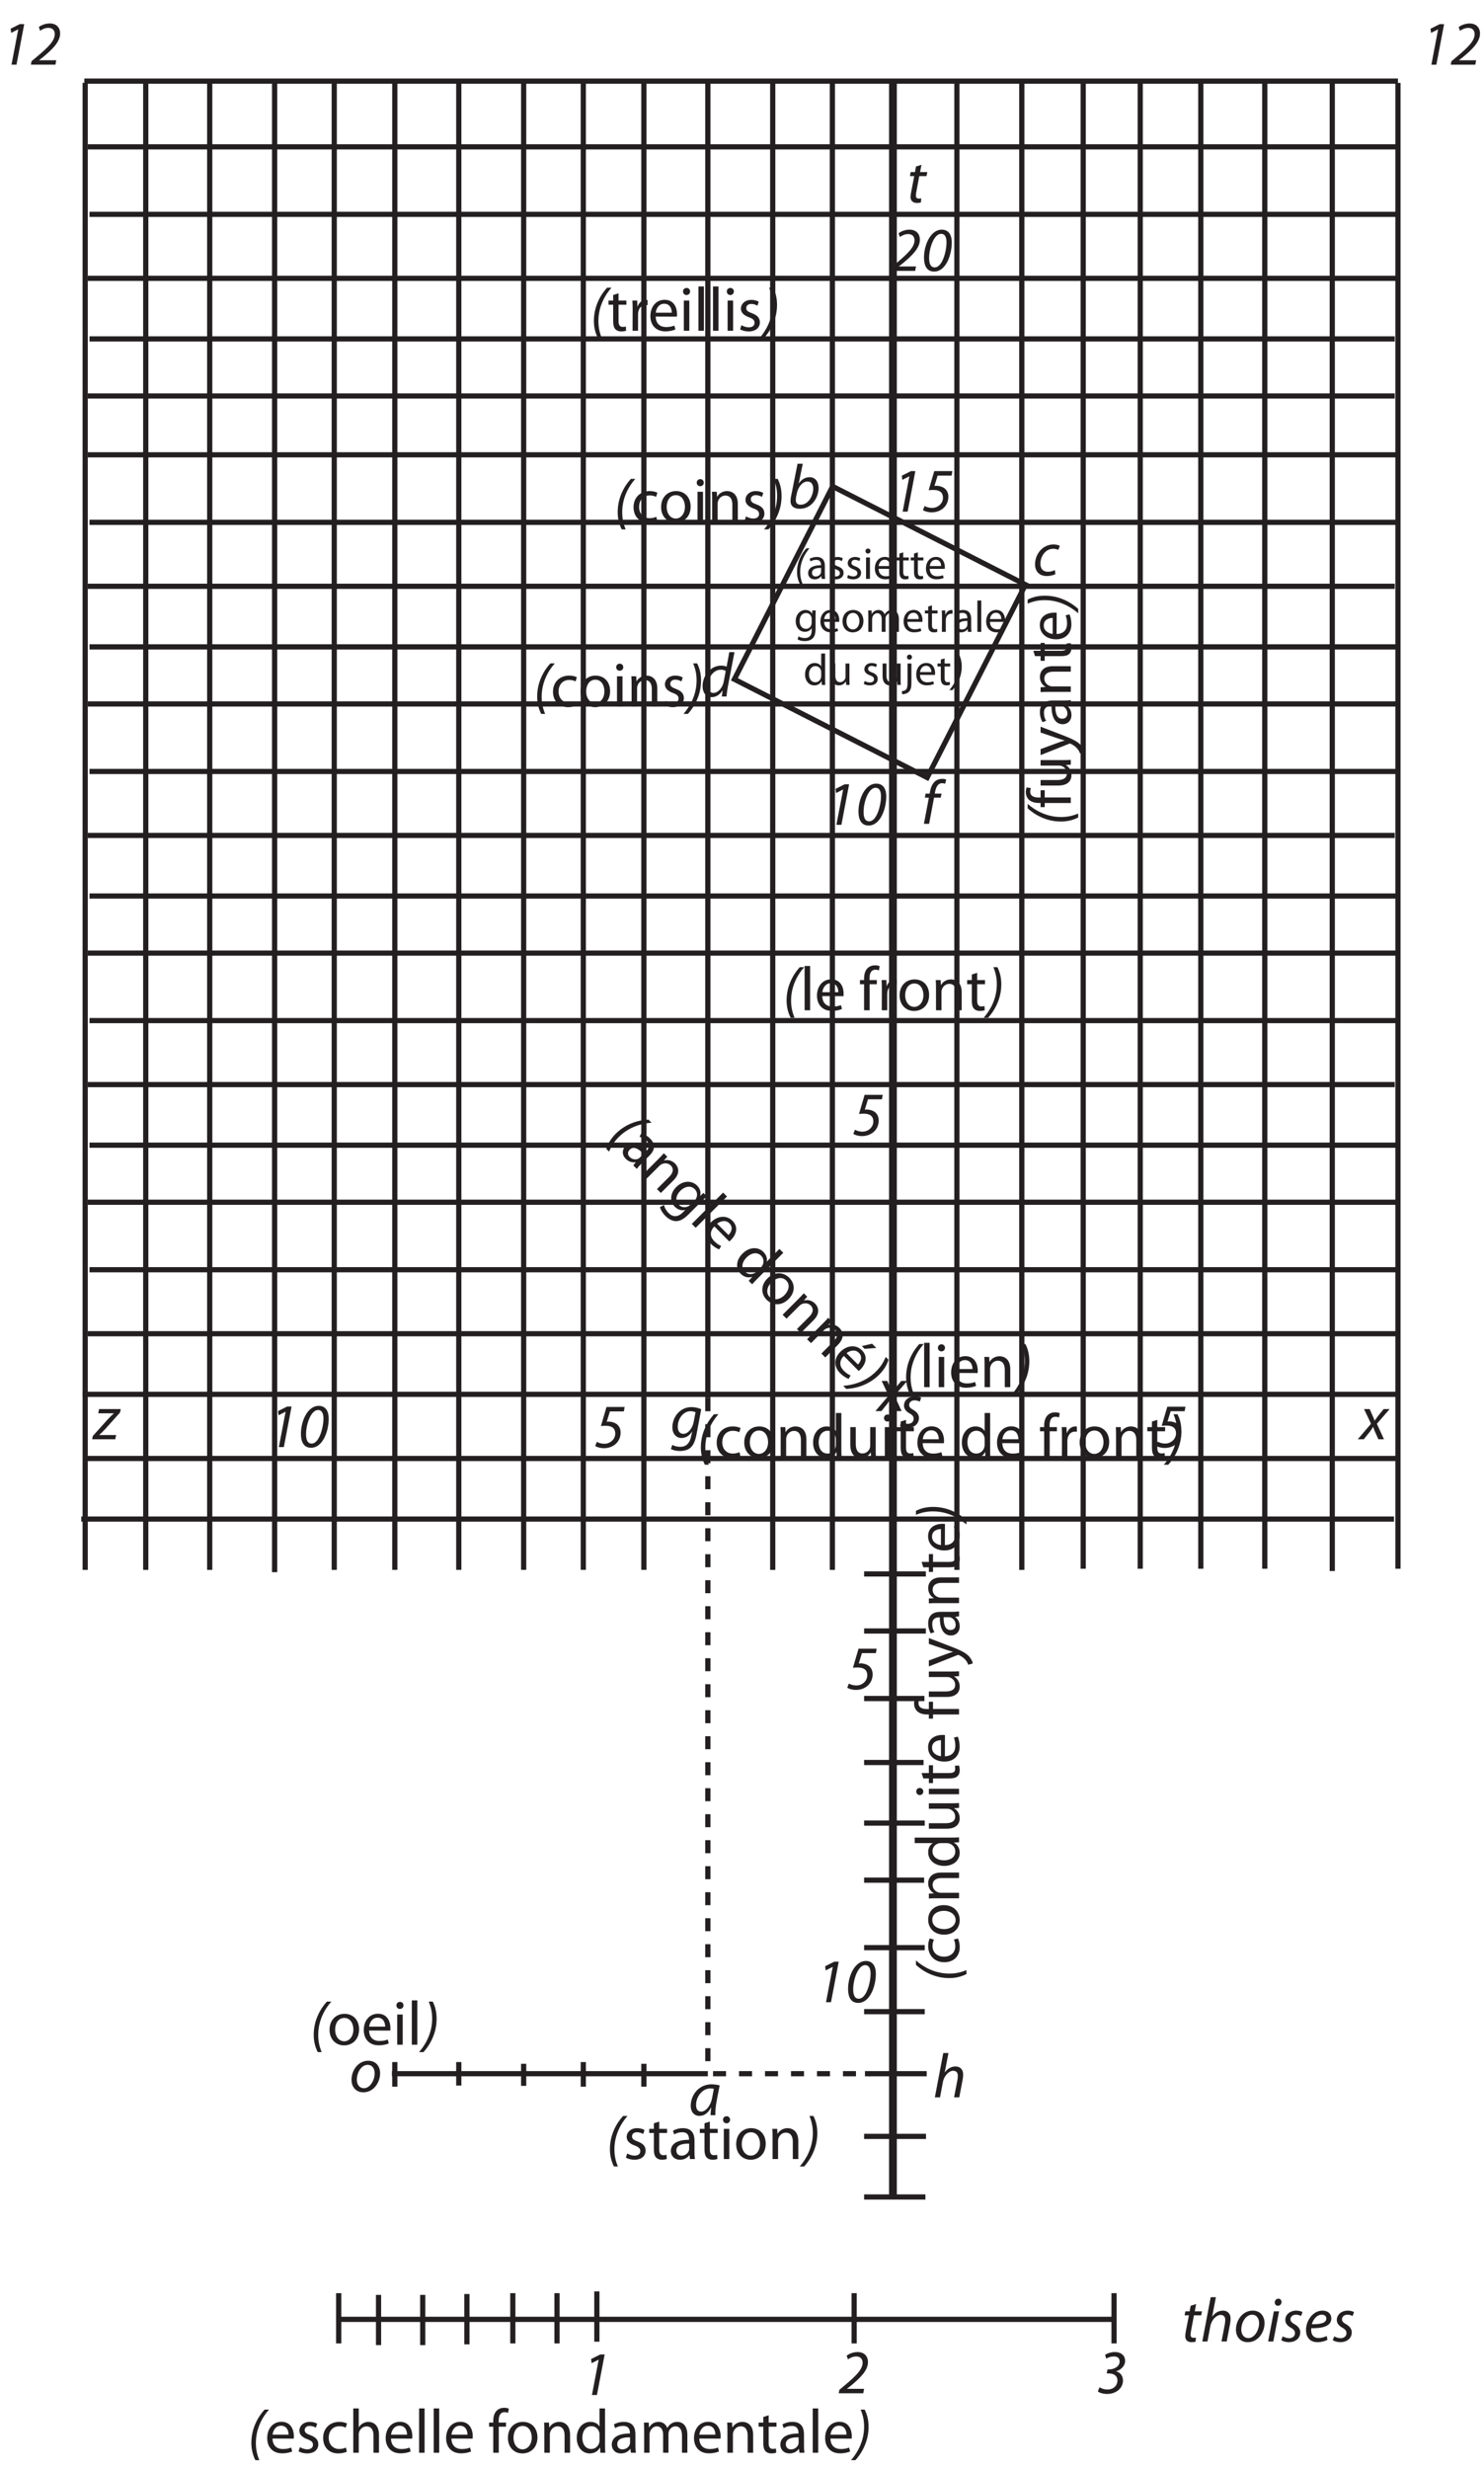 <?xml version="1.0" encoding="UTF-8"?>
<svg xmlns="http://www.w3.org/2000/svg" xmlns:xlink="http://www.w3.org/1999/xlink" width="571pt" height="949.72pt" viewBox="0 0 571 949.72" version="1.2">
<defs>
<g>
<symbol overflow="visible" id="glyph0-0">
<path style="stroke:none;" d=""/>
</symbol>
<symbol overflow="visible" id="glyph0-1">
<path style="stroke:none;" d="M 8.453 -2.016 C 7.844 -1.734 6.953 -1.375 5.766 -1.375 C 3.859 -1.375 2.875 -2.594 2.875 -4.484 C 2.875 -7.25 4.781 -10.219 7.797 -10.219 C 8.656 -10.219 9.312 -10.016 9.766 -9.797 L 10.344 -11.359 C 9.984 -11.562 9 -11.875 7.922 -11.875 C 3.75 -11.875 0.812 -8.203 0.812 -4.219 C 0.812 -1.75 2.281 0.266 5.281 0.266 C 6.844 0.266 8.047 -0.141 8.641 -0.453 Z "/>
</symbol>
<symbol overflow="visible" id="glyph0-2">
<path style="stroke:none;" d="M 3.812 -17.047 L 1.312 -4.531 C 1.203 -3.984 1.109 -3.281 1.109 -2.719 C 1.109 -0.578 2.641 0.266 4.688 0.266 C 9.344 0.266 11.906 -4.125 11.906 -7.703 C 11.906 -9.766 10.938 -11.875 8.406 -11.875 C 6.844 -11.875 5.359 -11.062 4.312 -9.5 L 4.266 -9.5 L 5.812 -17.047 Z M 3.547 -5.719 C 4.125 -8.453 5.906 -10.219 7.625 -10.219 C 9.219 -10.219 9.844 -8.906 9.844 -7.469 C 9.844 -4.875 8.016 -1.297 5.016 -1.297 C 3.797 -1.297 3.141 -1.891 3.141 -3 C 3.125 -3.625 3.188 -4.078 3.281 -4.484 Z "/>
</symbol>
<symbol overflow="visible" id="glyph0-3">
<path style="stroke:none;" d="M 2.953 0 L 4.844 -10.062 L 7.422 -10.062 L 7.734 -11.609 L 5.141 -11.609 L 5.234 -12.172 C 5.562 -14.094 6.344 -15.625 7.922 -15.625 C 8.375 -15.625 8.781 -15.547 9.094 -15.406 L 9.531 -16.984 C 9.234 -17.156 8.734 -17.297 7.922 -17.297 C 6.906 -17.297 5.906 -16.938 5.156 -16.266 C 4.125 -15.344 3.547 -13.844 3.266 -12.234 L 3.172 -11.609 L 1.609 -11.609 L 1.312 -10.062 L 2.859 -10.062 L 0.953 0 Z "/>
</symbol>
<symbol overflow="visible" id="glyph0-4">
<path style="stroke:none;" d="M 11.047 -17.047 L 10.016 -11.469 C 9.5 -11.719 8.688 -11.875 7.938 -11.875 C 3.844 -11.875 0.766 -8.094 0.766 -3.953 C 0.766 -1.578 1.984 0.266 4.219 0.266 C 5.906 0.266 7.375 -0.641 8.422 -2.297 L 8.469 -2.297 L 8.156 0 L 9.984 0 C 10.062 -1.125 10.25 -2.469 10.469 -3.672 L 13.031 -17.047 Z M 8.906 -5.734 C 8.406 -3.125 6.547 -1.375 5.016 -1.375 C 3.312 -1.375 2.828 -2.828 2.828 -4.219 C 2.828 -7.312 4.984 -10.297 7.781 -10.297 C 8.609 -10.297 9.281 -10.078 9.672 -9.797 Z "/>
</symbol>
<symbol overflow="visible" id="glyph0-5">
<path style="stroke:none;" d="M 9.438 0 L 9.75 -1.703 L 3.188 -1.703 L 3.188 -1.75 L 4.516 -2.781 C 8.234 -5.859 11.25 -8.734 11.25 -12.047 C 11.25 -13.922 10.125 -15.859 7.203 -15.859 C 5.734 -15.859 4.125 -15.281 3.047 -14.469 L 3.547 -13.031 C 4.266 -13.531 5.375 -14.156 6.766 -14.156 C 8.562 -14.156 9.188 -12.906 9.188 -11.781 C 9.188 -9.219 6.75 -6.797 2.562 -3.266 L 0.234 -1.312 L 0 0 Z "/>
</symbol>
<symbol overflow="visible" id="glyph0-6">
<path style="stroke:none;" d="M 4.344 0 L 6.266 0 L 9.234 -15.594 L 7.531 -15.594 L 4.016 -13.828 L 4.219 -12.234 L 6.891 -13.578 L 6.938 -13.578 Z "/>
</symbol>
<symbol overflow="visible" id="glyph0-7">
<path style="stroke:none;" d="M 0.391 -0.719 C 0.906 -0.234 2.297 0.266 3.984 0.266 C 7.391 0.266 10.062 -1.938 10.062 -4.891 C 10.062 -6.547 9.141 -8.016 7.438 -8.422 L 7.438 -8.469 C 9.234 -8.969 10.891 -10.469 10.891 -12.5 C 10.891 -14.297 9.531 -15.859 6.906 -15.859 C 5.547 -15.859 4.172 -15.406 3.188 -14.812 L 3.625 -13.297 C 4.312 -13.781 5.406 -14.156 6.578 -14.156 C 8.062 -14.156 8.781 -13.422 8.781 -12.219 C 8.781 -10.156 6.391 -9.188 4.922 -9.188 L 4.125 -9.188 L 3.812 -7.625 L 4.609 -7.625 C 6.438 -7.625 7.938 -6.812 7.938 -4.875 C 7.938 -3.266 6.719 -1.438 4.062 -1.438 C 2.641 -1.438 1.656 -1.938 1.062 -2.297 Z "/>
</symbol>
<symbol overflow="visible" id="glyph0-8">
<path style="stroke:none;" d="M 3.719 -13.75 L 3.312 -11.609 L 1.656 -11.609 L 1.375 -10.062 L 3.031 -10.062 L 1.891 -4.172 C 1.734 -3.344 1.625 -2.656 1.625 -1.984 C 1.625 -0.797 2.328 0.266 4.078 0.266 C 4.656 0.266 5.25 0.188 5.609 0.047 L 5.719 -1.516 C 5.453 -1.438 5.141 -1.422 4.781 -1.422 C 4.016 -1.422 3.672 -1.844 3.672 -2.547 C 3.672 -3.141 3.766 -3.75 3.906 -4.391 L 4.969 -10.062 L 7.75 -10.062 L 8.062 -11.609 L 5.281 -11.609 L 5.812 -14.406 Z "/>
</symbol>
<symbol overflow="visible" id="glyph0-9">
<path style="stroke:none;" d="M 2.656 0 L 3.75 -5.828 C 4.219 -8.422 6.172 -10.219 7.703 -10.219 C 9 -10.219 9.5 -9.391 9.5 -8.328 C 9.5 -7.688 9.438 -7.125 9.359 -6.719 L 8.062 0 L 10.062 0 L 11.359 -6.812 C 11.469 -7.391 11.547 -8.156 11.547 -8.766 C 11.547 -11.094 9.984 -11.875 8.656 -11.875 C 6.906 -11.875 5.5 -10.984 4.516 -9.578 L 4.469 -9.578 L 5.906 -17.047 L 3.906 -17.047 L 0.672 0 Z "/>
</symbol>
<symbol overflow="visible" id="glyph0-10">
<path style="stroke:none;" d="M 5.375 0.266 C 9.266 0.266 11.812 -3.453 11.812 -7.062 C 11.812 -9.5 10.391 -11.875 7.25 -11.875 C 3.484 -11.875 0.812 -8.359 0.812 -4.516 C 0.812 -1.891 2.453 0.266 5.359 0.266 Z M 5.562 -1.312 C 3.906 -1.312 2.859 -2.688 2.859 -4.578 C 2.859 -7.25 4.516 -10.297 7.016 -10.297 C 9.094 -10.297 9.719 -8.406 9.719 -7.062 C 9.719 -4.344 7.938 -1.312 5.594 -1.312 Z "/>
</symbol>
<symbol overflow="visible" id="glyph0-11">
<path style="stroke:none;" d="M 2.656 0 L 4.875 -11.609 L 2.875 -11.609 L 0.672 0 Z M 4.422 -13.75 C 5.203 -13.75 5.812 -14.328 5.828 -15.172 C 5.828 -15.906 5.328 -16.469 4.578 -16.469 C 3.844 -16.469 3.234 -15.844 3.219 -15.047 C 3.219 -14.297 3.703 -13.75 4.391 -13.75 Z "/>
</symbol>
<symbol overflow="visible" id="glyph0-12">
<path style="stroke:none;" d="M 0.219 -0.531 C 0.75 -0.125 1.844 0.234 3.094 0.266 C 5.562 0.266 7.531 -1.109 7.531 -3.547 C 7.531 -4.875 6.672 -5.875 5.375 -6.625 C 4.312 -7.203 3.766 -7.734 3.766 -8.562 C 3.766 -9.547 4.625 -10.312 5.859 -10.312 C 6.719 -10.312 7.438 -10.031 7.844 -9.797 L 8.406 -11.297 C 7.969 -11.594 7.031 -11.875 6 -11.875 C 3.531 -11.875 1.781 -10.312 1.781 -8.281 C 1.781 -7.078 2.516 -6.078 3.859 -5.328 C 5.094 -4.656 5.5 -4.078 5.5 -3.172 C 5.5 -2.141 4.625 -1.266 3.281 -1.266 C 2.328 -1.266 1.312 -1.656 0.797 -1.984 Z "/>
</symbol>
<symbol overflow="visible" id="glyph0-13">
<path style="stroke:none;" d="M 8.766 -2.141 C 8.047 -1.75 7.016 -1.344 5.641 -1.344 C 4.438 -1.344 3.5 -1.844 3.047 -2.906 C 2.781 -3.531 2.719 -4.609 2.812 -5.109 C 7.109 -5.047 10.531 -5.828 10.531 -8.875 C 10.531 -10.562 9.344 -11.875 7.125 -11.875 C 3.391 -11.875 0.797 -7.922 0.797 -4.422 C 0.797 -1.844 2.141 0.266 5.203 0.266 C 6.766 0.266 8.188 -0.172 9.047 -0.641 Z M 8.609 -8.828 C 8.609 -7.031 6.172 -6.594 3.047 -6.641 C 3.531 -8.469 4.938 -10.312 6.844 -10.312 C 7.891 -10.312 8.609 -9.797 8.609 -8.859 Z "/>
</symbol>
<symbol overflow="visible" id="glyph0-14">
<path style="stroke:none;" d="M 4.969 0.266 C 9.312 0.266 11.719 -5.859 11.719 -10.969 C 11.719 -13.391 10.828 -15.859 7.844 -15.859 C 3.75 -15.859 1.031 -10.266 1.031 -5.094 C 1.031 -2.094 2.062 0.266 4.938 0.266 Z M 5.156 -1.344 C 3.312 -1.344 3 -3.344 3 -4.984 C 3 -8.812 4.891 -14.25 7.609 -14.25 C 9.531 -14.25 9.703 -12.078 9.703 -10.844 C 9.703 -7.703 8.109 -1.344 5.188 -1.344 Z "/>
</symbol>
<symbol overflow="visible" id="glyph0-15">
<path style="stroke:none;" d="M 11.688 -15.594 L 4.703 -15.594 L 2.547 -8.25 C 3.172 -8.297 3.641 -8.359 4.297 -8.359 C 7.203 -8.359 8.062 -7.031 8.062 -5.359 C 8.062 -3.188 6.125 -1.438 3.906 -1.438 C 2.641 -1.438 1.531 -1.828 0.984 -2.188 L 0.359 -0.594 C 0.891 -0.188 2.203 0.266 3.719 0.266 C 7.109 0.266 10.125 -1.984 10.125 -5.781 C 10.125 -7.109 9.547 -8.5 8.281 -9.219 C 7.391 -9.75 6.219 -9.953 5.547 -9.953 C 5.281 -9.953 5.047 -9.938 4.781 -9.906 L 6 -13.875 L 11.359 -13.875 Z "/>
</symbol>
<symbol overflow="visible" id="glyph0-16">
<path style="stroke:none;" d="M -0.5 0 L 8.375 0 L 8.719 -1.625 L 2.25 -1.625 L 2.281 -1.703 C 3 -2.375 3.625 -2.969 4.688 -4.109 L 10.219 -10.297 L 10.484 -11.609 L 2.156 -11.609 L 1.828 -9.984 L 7.781 -9.984 L 7.781 -9.906 C 6.984 -9.188 6.344 -8.594 5.359 -7.516 L -0.281 -1.219 Z "/>
</symbol>
<symbol overflow="visible" id="glyph0-17">
<path style="stroke:none;" d="M 1.516 -11.609 L 4.203 -5.969 L -0.891 0 L 1.422 0 L 3.766 -2.906 C 4.266 -3.594 4.625 -4.125 4.969 -4.703 L 5.047 -4.703 C 5.297 -3.938 5.469 -3.484 5.859 -2.609 L 7.031 0 L 9.188 0 L 6.453 -5.953 L 11.359 -11.609 L 9.047 -11.609 L 6.906 -8.969 C 6.359 -8.25 6.094 -7.844 5.641 -7.219 L 5.562 -7.219 C 5.359 -7.75 5.141 -8.328 4.797 -9.094 L 3.672 -11.609 Z "/>
</symbol>
<symbol overflow="visible" id="glyph0-18">
<path style="stroke:none;" d="M 0.234 4.203 C 0.953 4.688 2.297 5.016 3.719 5.016 C 5.047 5.016 6.594 4.734 7.781 3.75 C 8.969 2.688 9.641 1.016 10.109 -1.469 L 11.906 -11.062 C 10.984 -11.5 9.5 -11.875 8.156 -11.875 C 3.672 -11.875 0.797 -7.984 0.797 -4.031 C 0.797 -1.969 1.984 0 4.344 0 C 5.922 0 7.344 -0.812 8.375 -2.469 L 8.422 -2.469 L 8.047 -0.719 C 7.375 2.422 5.828 3.406 3.859 3.406 C 2.656 3.406 1.484 3.094 0.797 2.641 Z M 8.969 -6.031 C 8.547 -3.75 6.812 -1.578 5.109 -1.578 C 3.344 -1.578 2.859 -3.078 2.875 -4.375 C 2.875 -7.25 4.891 -10.297 7.797 -10.297 C 8.609 -10.297 9.344 -10.078 9.719 -9.891 Z "/>
</symbol>
<symbol overflow="visible" id="glyph0-19">
<path style="stroke:none;" d="M 10.25 0 C 10.203 -1.297 10.344 -3.359 10.734 -5.375 L 11.906 -11.453 C 11.109 -11.688 9.891 -11.875 8.781 -11.875 C 3.75 -11.875 0.766 -7.625 0.766 -3.578 C 0.766 -1.375 2.047 0.266 4.109 0.266 C 5.734 0.266 7.344 -0.578 8.609 -3 L 8.656 -3 C 8.516 -1.797 8.406 -0.703 8.406 0 Z M 9 -6.625 C 8.453 -3.531 6.484 -1.375 4.797 -1.375 C 3.281 -1.375 2.828 -2.641 2.828 -3.938 C 2.828 -7.172 5.297 -10.297 8.297 -10.297 C 8.969 -10.297 9.391 -10.219 9.672 -10.125 Z "/>
</symbol>
<symbol overflow="visible" id="glyph0-20">
<path style="stroke:none;" d="M 6.703 -16.578 C 4.312 -13.984 1.625 -9.531 1.625 -3.812 C 1.625 -1.25 2.188 0.891 3.172 2.859 L 4.688 2.859 C 3.703 0.5 3.359 -1.578 3.359 -3.766 C 3.359 -9.281 5.875 -13.734 8.406 -16.578 Z "/>
</symbol>
<symbol overflow="visible" id="glyph0-21">
<path style="stroke:none;" d="M 0.594 2.859 C 2.969 0.234 5.656 -4.219 5.656 -9.953 C 5.656 -12.5 5.141 -14.641 4.156 -16.578 L 2.609 -16.578 C 3.594 -14.281 3.938 -12.172 3.938 -10.016 C 3.938 -4.469 1.422 -0.031 -1.109 2.859 Z "/>
</symbol>
<symbol overflow="visible" id="glyph1-0">
<path style="stroke:none;" d=""/>
</symbol>
<symbol overflow="visible" id="glyph1-1">
<path style="stroke:none;" d="M 2.234 -13.75 L 2.234 -11.609 L 0.438 -11.609 L 0.438 -10.016 L 2.234 -10.016 L 2.234 -3.672 C 2.234 -2.297 2.469 -1.266 3.047 -0.625 C 3.547 -0.078 4.344 0.266 5.328 0.266 C 6.141 0.266 6.797 0.125 7.203 -0.031 L 7.109 -1.625 C 6.797 -1.531 6.453 -1.484 5.875 -1.484 C 4.703 -1.484 4.297 -2.297 4.297 -3.75 L 4.297 -10.016 L 7.312 -10.016 L 7.312 -11.609 L 4.297 -11.609 L 4.297 -14.406 Z "/>
</symbol>
<symbol overflow="visible" id="glyph1-2">
<path style="stroke:none;" d="M 1.75 0 L 3.859 0 L 3.859 -6.188 C 3.859 -6.547 3.891 -6.891 3.938 -7.203 C 4.219 -8.766 5.281 -9.891 6.766 -9.891 C 7.062 -9.891 7.266 -9.859 7.516 -9.844 L 7.516 -11.812 C 7.312 -11.859 7.156 -11.875 6.938 -11.875 C 5.516 -11.875 4.219 -10.891 3.703 -9.344 L 3.625 -9.344 L 3.531 -11.609 L 1.688 -11.609 C 1.75 -10.531 1.781 -9.359 1.781 -7.984 Z "/>
</symbol>
<symbol overflow="visible" id="glyph1-3">
<path style="stroke:none;" d="M 11.094 -5.422 C 11.141 -5.656 11.156 -6 11.156 -6.438 C 11.156 -8.562 10.172 -11.906 6.391 -11.906 C 3 -11.906 0.906 -9.141 0.906 -5.609 C 0.906 -2.141 3.078 0.234 6.625 0.234 C 8.469 0.234 9.766 -0.172 10.516 -0.5 L 10.125 -1.984 C 9.359 -1.688 8.422 -1.422 6.906 -1.422 C 4.797 -1.422 3 -2.594 2.953 -5.453 Z M 2.969 -6.953 C 3.141 -8.422 4.062 -10.391 6.219 -10.391 C 8.562 -10.391 9.141 -8.281 9.125 -6.953 Z "/>
</symbol>
<symbol overflow="visible" id="glyph1-4">
<path style="stroke:none;" d="M 3.859 0 L 3.859 -11.609 L 1.75 -11.609 L 1.75 0 Z M 2.781 -13.75 C 3.625 -13.75 4.156 -14.375 4.156 -15.125 C 4.156 -15.859 3.625 -16.469 2.812 -16.469 C 1.984 -16.469 1.438 -15.859 1.438 -15.125 C 1.438 -14.375 1.969 -13.75 2.766 -13.75 Z "/>
</symbol>
<symbol overflow="visible" id="glyph1-5">
<path style="stroke:none;" d="M 1.75 0 L 3.859 0 L 3.859 -17.047 L 1.75 -17.047 Z "/>
</symbol>
<symbol overflow="visible" id="glyph1-6">
<path style="stroke:none;" d="M 0.953 -0.547 C 1.781 -0.078 2.953 0.266 4.219 0.266 C 6.938 0.266 8.547 -1.172 8.547 -3.234 C 8.547 -4.984 7.484 -6 5.5 -6.75 C 3.984 -7.312 3.312 -7.75 3.312 -8.734 C 3.312 -9.594 3.984 -10.312 5.234 -10.312 C 6.312 -10.312 7.156 -9.906 7.609 -9.641 L 8.109 -11.156 C 7.484 -11.562 6.453 -11.875 5.281 -11.875 C 2.812 -11.875 1.266 -10.344 1.266 -8.469 C 1.266 -7.078 2.25 -5.953 4.375 -5.188 C 5.906 -4.609 6.5 -4.062 6.5 -3.047 C 6.5 -2.062 5.781 -1.312 4.266 -1.312 C 3.219 -1.312 2.109 -1.75 1.469 -2.141 Z "/>
</symbol>
<symbol overflow="visible" id="glyph1-7">
<path style="stroke:none;" d="M 9.672 -1.984 C 9.078 -1.734 8.281 -1.438 7.078 -1.438 C 4.781 -1.438 3.047 -3.094 3.047 -5.781 C 3.047 -8.203 4.484 -10.203 7.156 -10.203 C 8.297 -10.203 9.094 -9.906 9.594 -9.641 L 10.078 -11.25 C 9.5 -11.562 8.406 -11.875 7.156 -11.875 C 3.359 -11.875 0.906 -9.266 0.906 -5.688 C 0.906 -2.109 3.188 0.266 6.703 0.266 C 8.25 0.266 9.484 -0.141 10.031 -0.406 Z "/>
</symbol>
<symbol overflow="visible" id="glyph1-8">
<path style="stroke:none;" d="M 6.5 0.266 C 9.266 0.266 12.266 -1.609 12.266 -5.922 C 12.266 -9.453 10.016 -11.875 6.672 -11.875 C 3.484 -11.875 0.906 -9.594 0.906 -5.719 C 0.906 -2.047 3.359 0.266 6.484 0.266 Z M 6.531 -1.312 C 4.484 -1.312 3.047 -3.234 3.047 -5.781 C 3.047 -7.984 4.125 -10.297 6.594 -10.297 C 9.094 -10.297 10.078 -7.828 10.078 -5.859 C 10.078 -3.219 8.562 -1.312 6.547 -1.312 Z "/>
</symbol>
<symbol overflow="visible" id="glyph1-9">
<path style="stroke:none;" d="M 1.75 0 L 3.859 0 L 3.859 -7.016 C 3.859 -7.344 3.906 -7.734 4.016 -7.984 C 4.391 -9.172 5.469 -10.156 6.844 -10.156 C 8.828 -10.156 9.531 -8.562 9.531 -6.703 L 9.531 0 L 11.641 0 L 11.641 -6.938 C 11.641 -10.922 9.141 -11.875 7.531 -11.875 C 5.609 -11.875 4.266 -10.797 3.703 -9.719 L 3.641 -9.719 L 3.531 -11.609 L 1.656 -11.609 C 1.734 -10.656 1.75 -9.703 1.75 -8.469 Z "/>
</symbol>
<symbol overflow="visible" id="glyph1-10">
<path style="stroke:none;" d=""/>
</symbol>
<symbol overflow="visible" id="glyph1-11">
<path style="stroke:none;" d="M 4.062 0 L 4.062 -10.016 L 6.844 -10.016 L 6.844 -11.609 L 4.031 -11.609 L 4.031 -12.234 C 4.031 -14.016 4.516 -15.594 6.281 -15.594 C 6.906 -15.594 7.312 -15.484 7.656 -15.344 L 7.922 -16.969 C 7.516 -17.141 6.891 -17.297 6.125 -17.297 C 5.156 -17.297 4.109 -16.984 3.312 -16.219 C 2.328 -15.281 1.938 -13.797 1.938 -12.172 L 1.938 -11.609 L 0.344 -11.609 L 0.344 -10.016 L 1.938 -10.016 L 1.938 0 Z "/>
</symbol>
<symbol overflow="visible" id="glyph1-12">
<path style="stroke:none;" d="M 9.672 -17.047 L 9.672 -10.125 L 9.625 -10.125 C 9.125 -11.047 7.922 -11.875 6.125 -11.875 C 3.312 -11.875 0.891 -9.531 0.906 -5.641 C 0.906 -2.109 3.094 0.266 5.906 0.266 C 7.797 0.266 9.188 -0.719 9.844 -2.016 L 9.891 -2.016 L 9.984 0 L 11.875 0 C 11.812 -0.797 11.781 -1.969 11.781 -3 L 11.781 -17.047 Z M 9.672 -4.875 C 9.672 -4.531 9.641 -4.25 9.578 -3.953 C 9.188 -2.406 7.891 -1.438 6.484 -1.438 C 4.219 -1.438 3.047 -3.391 3.047 -5.766 C 3.047 -8.297 4.344 -10.219 6.531 -10.219 C 8.109 -10.219 9.266 -9.125 9.578 -7.797 C 9.641 -7.516 9.672 -7.172 9.672 -6.891 Z "/>
</symbol>
<symbol overflow="visible" id="glyph1-13">
<path style="stroke:none;" d="M 11.469 -11.609 L 9.359 -11.609 L 9.359 -4.516 C 9.359 -4.109 9.281 -3.719 9.172 -3.438 C 8.781 -2.469 7.797 -1.484 6.391 -1.484 C 4.484 -1.484 3.797 -3 3.797 -5.203 L 3.797 -11.609 L 1.688 -11.609 L 1.688 -4.828 C 1.688 -0.766 3.859 0.266 5.688 0.266 C 7.75 0.266 9 -0.953 9.531 -1.891 L 9.578 -1.891 L 9.703 0 L 11.562 0 C 11.5 -0.906 11.469 -1.969 11.469 -3.172 Z "/>
</symbol>
<symbol overflow="visible" id="glyph1-14">
<path style="stroke:none;" d="M 9.938 -7.125 C 9.938 -9.453 9.078 -11.875 5.5 -11.875 C 4.031 -11.875 2.609 -11.469 1.656 -10.875 L 2.141 -9.453 C 2.953 -10.016 4.078 -10.312 5.188 -10.312 C 7.562 -10.344 7.828 -8.594 7.828 -7.625 L 7.828 -7.391 C 3.344 -7.422 0.844 -5.875 0.844 -3.078 C 0.844 -1.391 2.047 0.266 4.391 0.266 C 6.047 0.266 7.312 -0.547 7.938 -1.469 L 8.016 -1.469 L 8.203 0 L 10.109 0 C 9.984 -0.797 9.938 -1.781 9.938 -2.781 Z M 7.875 -3.906 C 7.875 -3.703 7.844 -3.453 7.781 -3.234 C 7.438 -2.25 6.453 -1.297 4.922 -1.297 C 3.859 -1.297 2.953 -1.922 2.953 -3.312 C 2.953 -5.562 5.562 -5.969 7.875 -5.922 Z "/>
</symbol>
<symbol overflow="visible" id="glyph1-15">
<path style="stroke:none;" d="M 1.75 0 L 3.859 0 L 3.859 -7.016 C 3.859 -7.422 3.891 -7.734 4.016 -8.016 C 4.422 -9.172 5.469 -10.125 6.844 -10.125 C 8.828 -10.125 9.531 -8.562 9.531 -6.672 L 9.531 0 L 11.641 0 L 11.641 -6.906 C 11.641 -10.922 9.141 -11.875 7.578 -11.875 C 6.797 -11.875 6.047 -11.656 5.422 -11.281 C 4.781 -10.938 4.25 -10.391 3.906 -9.797 L 3.859 -9.797 L 3.859 -17.047 L 1.75 -17.047 Z "/>
</symbol>
<symbol overflow="visible" id="glyph1-16">
<path style="stroke:none;" d="M 1.75 0 L 3.812 0 L 3.812 -7.016 C 3.812 -7.375 3.859 -7.734 3.984 -8.047 C 4.312 -9.094 5.297 -10.156 6.594 -10.156 C 8.203 -10.156 9.031 -8.828 9.031 -6.953 L 9.031 0 L 11.094 0 L 11.094 -7.203 C 11.094 -7.562 11.156 -7.938 11.25 -8.25 C 11.641 -9.266 12.547 -10.156 13.781 -10.156 C 15.453 -10.156 16.297 -8.828 16.297 -6.578 L 16.297 0 L 18.359 0 L 18.359 -6.844 C 18.359 -10.875 16.078 -11.875 14.516 -11.875 C 13.422 -11.875 12.672 -11.594 11.969 -11.062 C 11.5 -10.703 11.016 -10.219 10.656 -9.547 L 10.609 -9.547 C 10.109 -10.922 8.906 -11.875 7.344 -11.875 C 5.406 -11.875 4.312 -10.844 3.672 -9.75 L 3.594 -9.75 L 3.5 -11.609 L 1.656 -11.609 C 1.703 -10.656 1.75 -9.703 1.75 -8.469 Z "/>
</symbol>
<symbol overflow="visible" id="glyph2-0">
<path style="stroke:none;" d=""/>
</symbol>
<symbol overflow="visible" id="glyph2-1">
<path style="stroke:none;" d="M 4.75 -11.75 C 3.062 -9.906 1.156 -6.75 1.156 -2.703 C 1.156 -0.891 1.547 0.625 2.25 2.016 L 3.312 2.016 C 2.625 0.359 2.375 -1.125 2.375 -2.672 C 2.375 -6.578 4.172 -9.719 5.953 -11.75 Z "/>
</symbol>
<symbol overflow="visible" id="glyph2-2">
<path style="stroke:none;" d="M 0.422 2.016 C 2.109 0.172 4.016 -2.984 4.016 -7.062 C 4.016 -8.859 3.641 -10.375 2.938 -11.75 L 1.859 -11.75 C 2.547 -10.109 2.781 -8.625 2.781 -7.094 C 2.781 -3.156 1 -0.016 -0.781 2.016 Z "/>
</symbol>
<symbol overflow="visible" id="glyph3-0">
<path style="stroke:none;" d=""/>
</symbol>
<symbol overflow="visible" id="glyph3-1">
<path style="stroke:none;" d="M 7.031 -5.047 C 7.031 -6.703 6.422 -8.422 3.891 -8.422 C 2.859 -8.422 1.859 -8.125 1.172 -7.703 L 1.516 -6.703 C 2.094 -7.094 2.891 -7.312 3.672 -7.312 C 5.359 -7.328 5.547 -6.094 5.547 -5.406 L 5.547 -5.234 C 2.359 -5.25 0.594 -4.172 0.594 -2.172 C 0.594 -0.984 1.438 0.188 3.109 0.188 C 4.281 0.188 5.188 -0.391 5.625 -1.031 L 5.672 -1.031 L 5.812 0 L 7.156 0 C 7.078 -0.562 7.031 -1.266 7.031 -1.969 Z M 5.578 -2.766 C 5.578 -2.625 5.562 -2.453 5.516 -2.297 C 5.266 -1.594 4.578 -0.922 3.484 -0.922 C 2.734 -0.922 2.094 -1.359 2.094 -2.344 C 2.094 -3.938 3.938 -4.234 5.578 -4.203 Z "/>
</symbol>
<symbol overflow="visible" id="glyph3-2">
<path style="stroke:none;" d="M 0.688 -0.391 C 1.266 -0.047 2.094 0.188 2.984 0.188 C 4.906 0.188 6.047 -0.828 6.047 -2.297 C 6.047 -3.531 5.297 -4.25 3.891 -4.781 C 2.828 -5.188 2.344 -5.484 2.344 -6.188 C 2.344 -6.797 2.828 -7.312 3.703 -7.312 C 4.469 -7.312 5.062 -7.016 5.391 -6.828 L 5.75 -7.906 C 5.297 -8.188 4.578 -8.422 3.734 -8.422 C 1.984 -8.422 0.906 -7.328 0.906 -6 C 0.906 -5.016 1.594 -4.219 3.094 -3.672 C 4.188 -3.266 4.609 -2.875 4.609 -2.156 C 4.609 -1.469 4.094 -0.938 3.031 -0.938 C 2.281 -0.938 1.5 -1.234 1.031 -1.516 Z "/>
</symbol>
<symbol overflow="visible" id="glyph3-3">
<path style="stroke:none;" d="M 2.734 0 L 2.734 -8.234 L 1.234 -8.234 L 1.234 0 Z M 1.969 -9.734 C 2.562 -9.734 2.938 -10.188 2.938 -10.703 C 2.938 -11.234 2.562 -11.656 1.984 -11.656 C 1.406 -11.656 1.016 -11.234 1.016 -10.703 C 1.016 -10.188 1.391 -9.734 1.953 -9.734 Z "/>
</symbol>
<symbol overflow="visible" id="glyph3-4">
<path style="stroke:none;" d="M 7.859 -3.844 C 7.891 -4.016 7.906 -4.25 7.906 -4.562 C 7.906 -6.062 7.203 -8.438 4.516 -8.438 C 2.125 -8.438 0.641 -6.484 0.641 -3.984 C 0.641 -1.516 2.172 0.172 4.688 0.172 C 6 0.172 6.922 -0.125 7.453 -0.359 L 7.172 -1.406 C 6.625 -1.188 5.969 -1 4.891 -1 C 3.406 -1 2.125 -1.844 2.094 -3.859 Z M 2.109 -4.938 C 2.234 -5.969 2.875 -7.359 4.406 -7.359 C 6.062 -7.359 6.484 -5.859 6.453 -4.938 Z "/>
</symbol>
<symbol overflow="visible" id="glyph3-5">
<path style="stroke:none;" d="M 1.578 -9.734 L 1.578 -8.234 L 0.312 -8.234 L 0.312 -7.094 L 1.578 -7.094 L 1.578 -2.594 C 1.578 -1.625 1.75 -0.906 2.156 -0.438 C 2.516 -0.047 3.078 0.188 3.781 0.188 C 4.359 0.188 4.812 0.078 5.094 -0.016 L 5.031 -1.156 C 4.812 -1.094 4.578 -1.047 4.172 -1.047 C 3.328 -1.047 3.047 -1.625 3.047 -2.656 L 3.047 -7.094 L 5.188 -7.094 L 5.188 -8.234 L 3.047 -8.234 L 3.047 -10.203 Z "/>
</symbol>
<symbol overflow="visible" id="glyph3-6">
<path style="stroke:none;" d=""/>
</symbol>
<symbol overflow="visible" id="glyph3-7">
<path style="stroke:none;" d="M 8.281 -5.984 C 8.281 -6.984 8.297 -7.656 8.344 -8.234 L 7.016 -8.234 L 6.969 -7 L 6.938 -7 C 6.562 -7.688 5.797 -8.422 4.375 -8.422 C 2.469 -8.422 0.641 -6.844 0.641 -4.062 C 0.641 -1.766 2.109 -0.031 4.141 -0.031 C 5.422 -0.031 6.328 -0.641 6.766 -1.406 L 6.797 -1.406 L 6.797 -0.516 C 6.797 1.578 5.672 2.375 4.141 2.375 C 3.125 2.375 2.281 2.078 1.734 1.719 L 1.359 2.875 C 2.016 3.312 3.109 3.547 4.094 3.547 C 5.141 3.547 6.297 3.297 7.109 2.562 C 7.891 1.844 8.281 0.703 8.281 -1.203 Z M 6.781 -3.516 C 6.781 -3.25 6.75 -2.953 6.656 -2.719 C 6.359 -1.75 5.531 -1.172 4.594 -1.172 C 2.984 -1.172 2.156 -2.531 2.156 -4.125 C 2.156 -6.047 3.172 -7.266 4.609 -7.266 C 5.719 -7.266 6.422 -6.547 6.703 -5.656 C 6.766 -5.453 6.781 -5.234 6.781 -5 Z "/>
</symbol>
<symbol overflow="visible" id="glyph3-8">
<path style="stroke:none;" d="M 4.609 0.188 C 6.562 0.188 8.688 -1.141 8.688 -4.203 C 8.688 -6.703 7.094 -8.422 4.719 -8.422 C 2.469 -8.422 0.641 -6.797 0.641 -4.047 C 0.641 -1.438 2.375 0.188 4.594 0.188 Z M 4.625 -0.938 C 3.172 -0.938 2.156 -2.297 2.156 -4.094 C 2.156 -5.656 2.922 -7.297 4.672 -7.297 C 6.438 -7.297 7.141 -5.547 7.141 -4.141 C 7.141 -2.281 6.062 -0.938 4.641 -0.938 Z "/>
</symbol>
<symbol overflow="visible" id="glyph3-9">
<path style="stroke:none;" d="M 1.234 0 L 2.703 0 L 2.703 -4.969 C 2.703 -5.219 2.734 -5.469 2.828 -5.688 C 3.062 -6.438 3.75 -7.188 4.672 -7.188 C 5.812 -7.188 6.391 -6.25 6.391 -4.938 L 6.391 0 L 7.859 0 L 7.859 -5.094 C 7.859 -5.359 7.906 -5.625 7.969 -5.844 C 8.25 -6.562 8.891 -7.188 9.766 -7.188 C 10.953 -7.188 11.547 -6.25 11.547 -4.656 L 11.547 0 L 13 0 L 13 -4.844 C 13 -7.703 11.391 -8.422 10.281 -8.422 C 9.5 -8.422 8.969 -8.219 8.484 -7.844 C 8.141 -7.578 7.797 -7.234 7.547 -6.766 L 7.516 -6.766 C 7.156 -7.734 6.312 -8.422 5.203 -8.422 C 3.828 -8.422 3.062 -7.688 2.594 -6.906 L 2.547 -6.906 L 2.484 -8.234 L 1.172 -8.234 C 1.203 -7.547 1.234 -6.875 1.234 -6 Z "/>
</symbol>
<symbol overflow="visible" id="glyph3-10">
<path style="stroke:none;" d="M 1.234 0 L 2.734 0 L 2.734 -4.391 C 2.734 -4.641 2.75 -4.875 2.781 -5.094 C 2.984 -6.203 3.734 -7 4.797 -7 C 5 -7 5.156 -6.984 5.328 -6.969 L 5.328 -8.359 C 5.188 -8.391 5.062 -8.422 4.906 -8.422 C 3.906 -8.422 2.984 -7.719 2.625 -6.609 L 2.562 -6.609 L 2.5 -8.234 L 1.188 -8.234 C 1.234 -7.469 1.266 -6.625 1.266 -5.656 Z "/>
</symbol>
<symbol overflow="visible" id="glyph3-11">
<path style="stroke:none;" d="M 1.234 0 L 2.734 0 L 2.734 -12.062 L 1.234 -12.062 Z "/>
</symbol>
<symbol overflow="visible" id="glyph3-12">
<path style="stroke:none;" d="M 6.844 -12.062 L 6.844 -7.172 L 6.812 -7.172 C 6.453 -7.812 5.609 -8.422 4.328 -8.422 C 2.344 -8.422 0.625 -6.75 0.641 -4 C 0.641 -1.5 2.188 0.188 4.188 0.188 C 5.531 0.188 6.516 -0.516 6.969 -1.422 L 7 -1.422 L 7.078 0 L 8.422 0 C 8.359 -0.562 8.344 -1.391 8.344 -2.125 L 8.344 -12.062 Z M 6.844 -3.453 C 6.844 -3.219 6.828 -3.016 6.781 -2.812 C 6.516 -1.703 5.594 -1.016 4.594 -1.016 C 2.984 -1.016 2.156 -2.391 2.156 -4.078 C 2.156 -5.875 3.078 -7.234 4.625 -7.234 C 5.75 -7.234 6.562 -6.453 6.781 -5.531 C 6.828 -5.328 6.844 -5.078 6.844 -4.875 Z "/>
</symbol>
<symbol overflow="visible" id="glyph3-13">
<path style="stroke:none;" d="M 8.125 -8.234 L 6.625 -8.234 L 6.625 -3.203 C 6.625 -2.906 6.578 -2.641 6.5 -2.438 C 6.219 -1.75 5.531 -1.047 4.516 -1.047 C 3.172 -1.047 2.688 -2.125 2.688 -3.688 L 2.688 -8.234 L 1.188 -8.234 L 1.188 -3.422 C 1.188 -0.547 2.734 0.188 4.031 0.188 C 5.484 0.188 6.375 -0.688 6.75 -1.344 L 6.781 -1.344 L 6.875 0 L 8.188 0 C 8.141 -0.641 8.125 -1.391 8.125 -2.25 Z "/>
</symbol>
<symbol overflow="visible" id="glyph3-14">
<path style="stroke:none;" d="M -0.609 3.594 C 0.188 3.594 1.281 3.312 1.938 2.656 C 2.672 1.906 2.922 0.859 2.922 -0.734 L 2.922 -8.234 L 1.422 -8.234 L 1.422 -1.312 C 1.422 0.656 1.266 1.328 0.844 1.781 C 0.5 2.172 -0.078 2.359 -0.781 2.406 Z M 2.156 -9.734 C 2.766 -9.734 3.125 -10.188 3.125 -10.703 C 3.125 -11.234 2.75 -11.656 2.172 -11.656 C 1.594 -11.656 1.203 -11.234 1.203 -10.703 C 1.203 -10.188 1.578 -9.734 2.141 -9.734 Z "/>
</symbol>
<symbol overflow="visible" id="glyph4-0">
<path style="stroke:none;" d=""/>
</symbol>
<symbol overflow="visible" id="glyph4-1">
<path style="stroke:none;" d="M -16.578 -6.703 C -13.984 -4.312 -9.531 -1.625 -3.812 -1.625 C -1.25 -1.625 0.891 -2.188 2.859 -3.172 L 2.859 -4.688 C 0.5 -3.703 -1.578 -3.359 -3.766 -3.359 C -9.281 -3.359 -13.734 -5.875 -16.578 -8.406 Z "/>
</symbol>
<symbol overflow="visible" id="glyph4-2">
<path style="stroke:none;" d="M 2.859 -0.594 C 0.234 -2.969 -4.219 -5.656 -9.953 -5.656 C -12.5 -5.656 -14.641 -5.141 -16.578 -4.156 L -16.578 -2.609 C -14.281 -3.594 -12.172 -3.938 -10.016 -3.938 C -4.469 -3.938 -0.031 -1.422 2.859 1.109 Z "/>
</symbol>
<symbol overflow="visible" id="glyph5-0">
<path style="stroke:none;" d=""/>
</symbol>
<symbol overflow="visible" id="glyph5-1">
<path style="stroke:none;" d="M 0 -4.062 L -10.016 -4.062 L -10.016 -6.844 L -11.609 -6.844 L -11.609 -4.031 L -12.234 -4.031 C -14.016 -4.031 -15.594 -4.516 -15.594 -6.281 C -15.594 -6.906 -15.484 -7.312 -15.344 -7.656 L -16.969 -7.922 C -17.141 -7.516 -17.297 -6.891 -17.297 -6.125 C -17.297 -5.156 -16.984 -4.109 -16.219 -3.312 C -15.281 -2.328 -13.797 -1.938 -12.172 -1.938 L -11.609 -1.938 L -11.609 -0.344 L -10.016 -0.344 L -10.016 -1.938 L 0 -1.938 Z "/>
</symbol>
<symbol overflow="visible" id="glyph5-2">
<path style="stroke:none;" d="M -11.609 -11.469 L -11.609 -9.359 L -4.516 -9.359 C -4.109 -9.359 -3.719 -9.281 -3.438 -9.172 C -2.469 -8.781 -1.484 -7.797 -1.484 -6.391 C -1.484 -4.484 -3 -3.797 -5.203 -3.797 L -11.609 -3.797 L -11.609 -1.688 L -4.828 -1.688 C -0.766 -1.688 0.266 -3.859 0.266 -5.688 C 0.266 -7.75 -0.953 -9 -1.891 -9.531 L -1.891 -9.578 L 0 -9.703 L 0 -11.562 C -0.906 -11.5 -1.969 -11.469 -3.172 -11.469 Z "/>
</symbol>
<symbol overflow="visible" id="glyph5-3">
<path style="stroke:none;" d="M -11.609 -0.219 L -0.891 -4.484 C -0.641 -4.609 -0.484 -4.656 -0.359 -4.656 C -0.219 -4.656 -0.078 -4.578 0.141 -4.484 C 1.219 -3.984 2.047 -3.281 2.5 -2.719 C 3.047 -2.094 3.391 -1.391 3.531 -0.859 L 5.297 -1.391 C 5.203 -1.922 4.844 -2.922 3.953 -3.984 C 2.688 -5.422 0.641 -6.453 -3.344 -7.969 L -11.609 -11.141 L -11.609 -8.906 L -4.797 -6.594 C -3.953 -6.312 -3.078 -6.078 -2.375 -5.859 L -2.375 -5.812 C -3.078 -5.609 -3.984 -5.328 -4.75 -5.047 L -11.609 -2.516 Z "/>
</symbol>
<symbol overflow="visible" id="glyph5-4">
<path style="stroke:none;" d="M -7.125 -9.938 C -9.453 -9.938 -11.875 -9.078 -11.875 -5.5 C -11.875 -4.031 -11.469 -2.609 -10.875 -1.656 L -9.453 -2.141 C -10.016 -2.953 -10.312 -4.078 -10.312 -5.188 C -10.344 -7.562 -8.594 -7.828 -7.625 -7.828 L -7.391 -7.828 C -7.422 -3.344 -5.875 -0.844 -3.078 -0.844 C -1.391 -0.844 0.266 -2.047 0.266 -4.391 C 0.266 -6.047 -0.547 -7.312 -1.469 -7.938 L -1.469 -8.016 L 0 -8.203 L 0 -10.109 C -0.797 -9.984 -1.781 -9.938 -2.781 -9.938 Z M -3.906 -7.875 C -3.703 -7.875 -3.453 -7.844 -3.234 -7.781 C -2.25 -7.438 -1.297 -6.453 -1.297 -4.922 C -1.297 -3.859 -1.922 -2.953 -3.312 -2.953 C -5.562 -2.953 -5.969 -5.562 -5.922 -7.875 Z "/>
</symbol>
<symbol overflow="visible" id="glyph5-5">
<path style="stroke:none;" d="M 0 -1.75 L 0 -3.859 L -7.016 -3.859 C -7.344 -3.859 -7.734 -3.906 -7.984 -4.016 C -9.172 -4.391 -10.156 -5.469 -10.156 -6.844 C -10.156 -8.828 -8.562 -9.531 -6.703 -9.531 L 0 -9.531 L 0 -11.641 L -6.938 -11.641 C -10.922 -11.641 -11.875 -9.141 -11.875 -7.531 C -11.875 -5.609 -10.797 -4.266 -9.719 -3.703 L -9.719 -3.641 L -11.609 -3.531 L -11.609 -1.656 C -10.656 -1.734 -9.703 -1.75 -8.469 -1.75 Z "/>
</symbol>
<symbol overflow="visible" id="glyph5-6">
<path style="stroke:none;" d="M -13.75 -2.234 L -11.609 -2.234 L -11.609 -0.438 L -10.016 -0.438 L -10.016 -2.234 L -3.672 -2.234 C -2.297 -2.234 -1.266 -2.469 -0.625 -3.047 C -0.078 -3.547 0.266 -4.344 0.266 -5.328 C 0.266 -6.141 0.125 -6.797 -0.031 -7.203 L -1.625 -7.109 C -1.531 -6.797 -1.484 -6.453 -1.484 -5.875 C -1.484 -4.703 -2.297 -4.297 -3.75 -4.297 L -10.016 -4.297 L -10.016 -7.312 L -11.609 -7.312 L -11.609 -4.297 L -14.406 -4.297 Z "/>
</symbol>
<symbol overflow="visible" id="glyph5-7">
<path style="stroke:none;" d="M -5.422 -11.094 C -5.656 -11.141 -6 -11.156 -6.438 -11.156 C -8.562 -11.156 -11.906 -10.172 -11.906 -6.391 C -11.906 -3 -9.141 -0.906 -5.609 -0.906 C -2.141 -0.906 0.234 -3.078 0.234 -6.625 C 0.234 -8.469 -0.172 -9.766 -0.5 -10.516 L -1.984 -10.125 C -1.688 -9.359 -1.422 -8.422 -1.422 -6.906 C -1.422 -4.797 -2.594 -3 -5.453 -2.953 Z M -6.953 -2.969 C -8.422 -3.141 -10.391 -4.062 -10.391 -6.219 C -10.391 -8.562 -8.281 -9.141 -6.953 -9.125 Z "/>
</symbol>
<symbol overflow="visible" id="glyph5-8">
<path style="stroke:none;" d="M -1.984 -9.672 C -1.734 -9.078 -1.438 -8.281 -1.438 -7.078 C -1.438 -4.781 -3.094 -3.047 -5.781 -3.047 C -8.203 -3.047 -10.203 -4.484 -10.203 -7.156 C -10.203 -8.297 -9.906 -9.094 -9.641 -9.594 L -11.25 -10.078 C -11.562 -9.5 -11.875 -8.406 -11.875 -7.156 C -11.875 -3.359 -9.266 -0.906 -5.688 -0.906 C -2.109 -0.906 0.266 -3.188 0.266 -6.703 C 0.266 -8.25 -0.141 -9.484 -0.406 -10.031 Z "/>
</symbol>
<symbol overflow="visible" id="glyph5-9">
<path style="stroke:none;" d="M 0.266 -6.5 C 0.266 -9.266 -1.609 -12.266 -5.922 -12.266 C -9.453 -12.266 -11.875 -10.016 -11.875 -6.672 C -11.875 -3.484 -9.594 -0.906 -5.719 -0.906 C -2.047 -0.906 0.266 -3.359 0.266 -6.484 Z M -1.312 -6.531 C -1.312 -4.484 -3.234 -3.047 -5.781 -3.047 C -7.984 -3.047 -10.297 -4.125 -10.297 -6.594 C -10.297 -9.094 -7.828 -10.078 -5.859 -10.078 C -3.219 -10.078 -1.312 -8.562 -1.312 -6.547 Z "/>
</symbol>
<symbol overflow="visible" id="glyph5-10">
<path style="stroke:none;" d="M -17.047 -9.672 L -10.125 -9.672 L -10.125 -9.625 C -11.047 -9.125 -11.875 -7.922 -11.875 -6.125 C -11.875 -3.312 -9.531 -0.891 -5.641 -0.906 C -2.109 -0.906 0.266 -3.094 0.266 -5.906 C 0.266 -7.797 -0.719 -9.188 -2.016 -9.844 L -2.016 -9.891 L 0 -9.984 L 0 -11.875 C -0.797 -11.812 -1.969 -11.781 -3 -11.781 L -17.047 -11.781 Z M -4.875 -9.672 C -4.531 -9.672 -4.25 -9.641 -3.953 -9.578 C -2.406 -9.188 -1.438 -7.891 -1.438 -6.484 C -1.438 -4.219 -3.391 -3.047 -5.766 -3.047 C -8.297 -3.047 -10.219 -4.344 -10.219 -6.531 C -10.219 -8.109 -9.125 -9.266 -7.797 -9.578 C -7.516 -9.641 -7.172 -9.672 -6.891 -9.672 Z "/>
</symbol>
<symbol overflow="visible" id="glyph5-11">
<path style="stroke:none;" d="M 0 -3.859 L -11.609 -3.859 L -11.609 -1.75 L 0 -1.75 Z M -13.75 -2.781 C -13.75 -3.625 -14.375 -4.156 -15.125 -4.156 C -15.859 -4.156 -16.469 -3.625 -16.469 -2.812 C -16.469 -1.984 -15.859 -1.438 -15.125 -1.438 C -14.375 -1.438 -13.75 -1.969 -13.75 -2.766 Z "/>
</symbol>
<symbol overflow="visible" id="glyph5-12">
<path style="stroke:none;" d=""/>
</symbol>
<symbol overflow="visible" id="glyph6-0">
<path style="stroke:none;" d=""/>
</symbol>
<symbol overflow="visible" id="glyph6-1">
<path style="stroke:none;" d="M 16.453 -6.984 C 12.938 -6.844 7.891 -5.578 3.859 -1.547 C 2.047 0.266 0.922 2.172 0.234 4.266 L 1.297 5.328 C 2.266 2.984 3.484 1.266 5.031 -0.281 C 8.938 -4.188 13.875 -5.562 17.656 -5.781 Z "/>
</symbol>
<symbol overflow="visible" id="glyph6-2">
<path style="stroke:none;" d="M -1.594 2.438 C 1.922 2.266 6.984 1.016 11.031 -3.031 C 12.844 -4.844 14 -6.719 14.656 -8.781 L 13.562 -9.875 C 12.641 -7.547 11.391 -5.828 9.859 -4.297 C 5.938 -0.375 1.016 0.984 -2.797 1.234 Z "/>
</symbol>
<symbol overflow="visible" id="glyph7-0">
<path style="stroke:none;" d=""/>
</symbol>
<symbol overflow="visible" id="glyph7-1">
<path style="stroke:none;" d="M 12.062 2 C 13.719 0.344 14.812 -1.969 12.281 -4.5 C 11.234 -5.547 9.953 -6.266 8.859 -6.516 L 8.203 -5.172 C 9.172 -4.984 10.188 -4.406 10.969 -3.625 C 12.656 -1.969 11.609 -0.547 10.922 0.141 L 10.75 0.312 C 7.609 -2.891 4.75 -3.562 2.766 -1.578 C 1.578 -0.391 1.266 1.641 2.922 3.297 C 4.094 4.469 5.562 4.781 6.641 4.578 L 6.703 4.641 L 5.797 5.797 L 7.141 7.141 C 7.625 6.5 8.297 5.766 9 5.062 Z M 8.328 2.797 C 8.188 2.938 7.984 3.109 7.781 3.219 C 6.859 3.672 5.484 3.641 4.406 2.562 C 3.656 1.812 3.453 0.734 4.438 -0.25 C 6.031 -1.844 8.156 -0.281 9.75 1.375 Z "/>
</symbol>
<symbol overflow="visible" id="glyph7-2">
<path style="stroke:none;" d="M 1.234 1.234 L 2.734 2.734 L 7.688 -2.219 C 7.922 -2.453 8.234 -2.703 8.484 -2.797 C 9.594 -3.375 11.047 -3.328 12.031 -2.344 C 13.438 -0.938 12.781 0.688 11.469 2 L 6.734 6.734 L 8.234 8.234 L 13.141 3.328 C 15.953 0.516 14.859 -1.922 13.719 -3.062 C 12.359 -4.422 10.656 -4.625 9.5 -4.25 L 9.453 -4.297 L 10.703 -5.703 L 9.375 -7.031 C 8.75 -6.312 8.094 -5.625 7.219 -4.75 Z "/>
</symbol>
<symbol overflow="visible" id="glyph7-3">
<path style="stroke:none;" d="M 14.25 2.281 C 15.234 1.297 15.922 0.641 16.531 0.125 L 15.203 -1.203 L 13.953 -0.047 L 13.922 -0.078 C 14.219 -1.125 14.188 -2.594 12.75 -4.031 C 10.859 -5.922 7.484 -6.203 4.703 -3.422 C 2.406 -1.125 2.125 2.062 4.172 4.109 C 5.438 5.375 6.953 5.672 8.156 5.344 L 8.188 5.375 L 7.297 6.266 C 5.203 8.359 3.297 8.047 1.766 6.516 C 0.75 5.5 0.219 4.344 0.016 3.453 L -1.516 4.234 C -1.297 5.328 -0.438 6.656 0.547 7.641 C 1.578 8.672 2.984 9.578 4.531 9.656 C 6.047 9.703 7.562 8.969 9.469 7.062 Z M 10.281 3.25 C 10 3.531 9.688 3.781 9.375 3.938 C 8.094 4.594 6.688 4.344 5.75 3.406 C 4.156 1.812 4.688 -0.375 6.281 -1.969 C 8.203 -3.891 10.422 -4.078 11.844 -2.656 C 12.953 -1.547 12.953 -0.109 12.328 1.047 C 12.203 1.297 11.984 1.547 11.766 1.766 Z "/>
</symbol>
<symbol overflow="visible" id="glyph7-4">
<path style="stroke:none;" d="M 1.234 1.234 L 2.734 2.734 L 14.781 -9.312 L 13.281 -10.812 Z "/>
</symbol>
<symbol overflow="visible" id="glyph7-5">
<path style="stroke:none;" d="M 11.672 4.016 C 11.875 3.875 12.141 3.641 12.438 3.344 C 13.938 1.844 15.609 -1.234 12.938 -3.906 C 10.547 -6.297 7.109 -5.828 4.609 -3.328 C 2.156 -0.875 2 2.344 4.516 4.859 C 5.812 6.156 7.031 6.781 7.797 7.078 L 8.562 5.75 C 7.812 5.438 6.953 4.953 5.891 3.891 C 4.391 2.391 3.953 0.297 5.953 -1.766 Z M 7.016 -2.828 C 8.172 -3.734 10.219 -4.469 11.734 -2.953 C 13.391 -1.297 12.328 0.609 11.375 1.531 Z "/>
</symbol>
<symbol overflow="visible" id="glyph7-6">
<path style="stroke:none;" d=""/>
</symbol>
<symbol overflow="visible" id="glyph7-7">
<path style="stroke:none;" d="M 18.891 -5.203 L 14 -0.312 L 13.969 -0.344 C 14.266 -1.359 13.984 -2.797 12.719 -4.062 C 10.734 -6.047 7.359 -6.109 4.625 -3.344 C 2.125 -0.844 2 2.375 3.984 4.359 C 5.328 5.703 7.016 5.984 8.375 5.531 L 8.422 5.578 L 7.062 7.062 L 8.391 8.391 C 8.922 7.797 9.719 6.938 10.453 6.203 L 20.375 -3.719 Z M 10.297 3.391 C 10.047 3.641 9.812 3.812 9.562 3.969 C 8.203 4.797 6.594 4.562 5.594 3.562 C 4 1.969 4.547 -0.234 6.234 -1.922 C 8.016 -3.703 10.297 -4.141 11.844 -2.594 C 12.953 -1.484 13 0.094 12.281 1.25 C 12.125 1.5 11.922 1.766 11.719 1.969 Z "/>
</symbol>
<symbol overflow="visible" id="glyph7-8">
<path style="stroke:none;" d="M 4.406 4.781 C 6.359 6.734 9.812 7.531 12.859 4.484 C 15.359 1.984 15.469 -1.312 13.109 -3.672 C 10.859 -5.922 7.422 -6.141 4.688 -3.406 C 2.094 -0.812 2.188 2.562 4.391 4.766 Z M 5.547 3.703 C 4.094 2.25 4.438 -0.125 6.25 -1.938 C 7.797 -3.484 10.203 -4.359 11.938 -2.625 C 13.719 -0.844 12.656 1.594 11.266 2.984 C 9.406 4.844 6.969 5.125 5.547 3.703 Z "/>
</symbol>
<symbol overflow="visible" id="glyph7-9">
<path style="stroke:none;" d="M 11.672 4.016 C 11.875 3.875 12.141 3.641 12.438 3.344 C 13.938 1.844 15.609 -1.234 12.938 -3.906 C 10.547 -6.297 7.109 -5.828 4.609 -3.328 C 2.156 -0.875 2 2.344 4.516 4.859 C 5.812 6.156 7.031 6.781 7.797 7.078 L 8.562 5.75 C 7.812 5.438 6.953 4.953 5.891 3.891 C 4.391 2.391 3.953 0.297 5.953 -1.766 Z M 7.016 -2.828 C 8.172 -3.734 10.219 -4.469 11.734 -2.953 C 13.391 -1.297 12.328 0.609 11.375 1.531 Z M 16.812 -6.469 L 12.891 -5.547 L 13.953 -4.484 L 18.453 -4.828 Z "/>
</symbol>
</g>
</defs>
<g id="surface1">
<g style="fill:rgb(13.73%,12.16%,12.549%);fill-opacity:1;">
  <use xlink:href="#glyph0-1" x="397.441" y="221.302"/>
</g>
<g style="fill:rgb(13.73%,12.16%,12.549%);fill-opacity:1;">
  <use xlink:href="#glyph0-2" x="303.065" y="195.428"/>
</g>
<g style="fill:rgb(13.73%,12.16%,12.549%);fill-opacity:1;">
  <use xlink:href="#glyph0-3" x="354.544" y="316.88"/>
</g>
<g style="fill:rgb(13.73%,12.16%,12.549%);fill-opacity:1;">
  <use xlink:href="#glyph0-4" x="269.568" y="267.898"/>
</g>
<path style="fill:none;stroke-width:2;stroke-linecap:butt;stroke-linejoin:miter;stroke:rgb(13.73%,12.16%,12.549%);stroke-opacity:1;stroke-miterlimit:4;" d="M 130.997 57.308 L 428.98 57.308 M 130.235 67.389 L 130.235 48.059 M 229.569 68.061 L 229.569 48.72 M 328.567 67.389 L 328.567 48.059 M 145.568 66.721 L 145.568 47.391 M 162.569 66.721 L 162.569 47.391 M 179.566 67.061 L 179.566 47.719 M 428.57 67.389 L 428.57 48.059 M 197.236 67.389 L 197.236 48.059 M 214.237 67.389 L 214.237 48.059 M 282.483 688.158 L 356.677 650.354 L 394.485 724.548 L 320.288 762.352 Z M 32.691 917.57 L 32.691 345.596 M 55.995 918.226 L 55.995 345.596 M 80.608 917.57 L 80.608 345.596 M 105.576 918.226 L 105.576 344.709 M 128.524 917.57 L 128.524 345.596 M 151.828 156.283 L 151.828 146.795 M 151.828 918.226 L 151.828 345.616 M 176.44 156.287 L 176.44 147.241 M 176.44 917.57 L 176.44 345.616 M 201.405 155.618 L 201.405 147.124 M 201.405 918.226 L 201.405 345.616 M 224.357 156.287 L 224.357 146.795 M 224.357 917.57 L 224.357 345.616 M 247.661 155.618 L 247.661 146.795 M 247.661 918.226 L 247.661 345.616 " transform="matrix(1,0,0,-1,0.084,949.44)"/>
<path style="fill:none;stroke-width:2;stroke-linecap:butt;stroke-linejoin:miter;stroke:rgb(13.73%,12.16%,12.549%);stroke-opacity:1;stroke-dasharray:5,5;stroke-miterlimit:4;" d="M 272.273 411.616 L 272.273 152.039 " transform="matrix(1,0,0,-1,0.084,949.44)"/>
<path style="fill:none;stroke-width:2;stroke-linecap:butt;stroke-linejoin:miter;stroke:rgb(13.73%,12.16%,12.549%);stroke-opacity:1;stroke-miterlimit:4;" d="M 272.273 917.57 L 272.273 411.616 M 297.238 918.226 L 297.238 345.596 M 320.19 917.57 L 320.19 345.596 " transform="matrix(1,0,0,-1,0.084,949.44)"/>
<path style="fill:none;stroke-width:3;stroke-linecap:butt;stroke-linejoin:miter;stroke:rgb(13.73%,12.16%,12.549%);stroke-opacity:1;stroke-miterlimit:4;" d="M 343.49 918.226 L 343.49 105.061 " transform="matrix(1,0,0,-1,0.084,949.44)"/>
<path style="fill:none;stroke-width:2;stroke-linecap:butt;stroke-linejoin:miter;stroke:rgb(13.73%,12.16%,12.549%);stroke-opacity:1;stroke-miterlimit:4;" d="M 368.102 917.57 L 368.102 345.596 M 393.075 918.226 L 393.075 345.596 M 416.699 918.226 L 416.699 346.042 M 438.647 917.57 L 438.647 346.042 M 461.95 918.226 L 461.95 346.042 M 486.563 917.57 L 486.563 346.042 M 512.532 918.226 L 512.532 345.155 M 537.809 917.558 L 537.809 346.042 M 31.695 413.12 L 538.782 413.12 M 33.699 436.428 L 537.008 436.428 M 34.356 461.041 L 537.008 461.041 M 33.699 487.005 L 538.782 487.005 M 34.356 508.953 L 537.008 508.953 M 33.699 532.257 L 536.562 532.257 M 34.356 556.87 L 537.895 556.87 M 33.699 582.834 L 537.449 582.834 M 34.356 604.786 L 537.449 604.786 M 33.699 628.09 L 536.562 628.09 M 34.356 652.699 L 537.895 652.699 M 33.699 678.667 L 537.008 678.667 M 34.356 700.615 L 537.008 700.615 M 33.699 723.923 L 536.562 723.923 M 34.356 748.532 L 537.008 748.532 M 33.699 774.5 L 537.008 774.5 M 33.699 797.128 L 536.562 797.128 M 34.356 819.076 L 536.562 819.076 M 33.699 842.38 L 537.449 842.38 M 34.356 866.992 L 537.449 866.992 M 33.699 892.957 L 537.449 892.957 M 32.367 918.234 L 537.809 918.234 M 31.191 365.137 L 536.277 365.137 M 33.195 388.445 L 537.504 388.445 M 332.397 175.671 L 355.716 175.671 M 332.397 200.284 L 355.716 200.284 M 332.397 226.249 L 355.489 226.249 M 332.397 248.2 L 355.716 248.2 M 332.397 271.504 L 355.271 271.504 M 332.397 296.113 L 355.603 296.113 M 332.397 322.082 L 356.158 322.082 M 332.397 344.029 L 356.158 344.029 M 332.397 104.385 L 355.986 104.385 M 332.397 127.688 L 356.212 127.688 M 332.729 151.805 L 356.49 151.805 " transform="matrix(1,0,0,-1,0.084,949.44)"/>
<path style="fill:none;stroke-width:2;stroke-linecap:butt;stroke-linejoin:miter;stroke:rgb(13.73%,12.16%,12.549%);stroke-opacity:1;stroke-dasharray:5,5;stroke-miterlimit:4;" d="M 274.27 151.805 L 334.729 151.805 " transform="matrix(1,0,0,-1,0.084,949.44)"/>
<path style="fill:none;stroke-width:2;stroke-linecap:butt;stroke-linejoin:miter;stroke:rgb(13.73%,12.16%,12.549%);stroke-opacity:1;stroke-miterlimit:4;" d="M 150.73 151.805 L 272.273 151.805 " transform="matrix(1,0,0,-1,0.084,949.44)"/>
<g style="fill:rgb(13.73%,12.16%,12.549%);fill-opacity:1;">
  <use xlink:href="#glyph0-5" x="322.72" y="920.558"/>
</g>
<g style="fill:rgb(13.73%,12.16%,12.549%);fill-opacity:1;">
  <use xlink:href="#glyph0-6" x="223.416" y="921.228"/>
</g>
<g style="fill:rgb(13.73%,12.16%,12.549%);fill-opacity:1;">
  <use xlink:href="#glyph0-7" x="422.024" y="920.558"/>
</g>
<g style="fill:rgb(13.73%,12.16%,12.549%);fill-opacity:1;">
  <use xlink:href="#glyph0-8" x="454.427" y="900.644"/>
  <use xlink:href="#glyph0-9" x="461.937" y="900.644"/>
  <use xlink:href="#glyph0-10" x="474.749" y="900.644"/>
  <use xlink:href="#glyph0-11" x="487.273" y="900.644"/>
  <use xlink:href="#glyph0-12" x="492.767" y="900.644"/>
  <use xlink:href="#glyph0-13" x="501.717" y="900.644"/>
  <use xlink:href="#glyph0-12" x="512.586" y="900.644"/>
</g>
<g style="fill:rgb(13.73%,12.16%,12.549%);fill-opacity:1;">
  <use xlink:href="#glyph0-6" x="0.085" y="24.871"/>
  <use xlink:href="#glyph0-5" x="11.889" y="24.871"/>
</g>
<g style="fill:rgb(13.73%,12.16%,12.549%);fill-opacity:1;">
  <use xlink:href="#glyph0-6" x="546.408" y="24.888"/>
  <use xlink:href="#glyph0-5" x="558.213" y="24.888"/>
</g>
<g style="fill:rgb(13.73%,12.16%,12.549%);fill-opacity:1;">
  <use xlink:href="#glyph0-8" x="348.738" y="77.804"/>
</g>
<g style="fill:rgb(13.73%,12.16%,12.549%);fill-opacity:1;">
  <use xlink:href="#glyph0-5" x="342.692" y="104.194"/>
  <use xlink:href="#glyph0-14" x="354.496" y="104.194"/>
</g>
<g style="fill:rgb(13.73%,12.16%,12.549%);fill-opacity:1;">
  <use xlink:href="#glyph0-6" x="342.968" y="196.807"/>
  <use xlink:href="#glyph0-15" x="354.772" y="196.807"/>
</g>
<g style="fill:rgb(13.73%,12.16%,12.549%);fill-opacity:1;">
  <use xlink:href="#glyph0-6" x="317.478" y="317.266"/>
  <use xlink:href="#glyph0-14" x="329.282" y="317.266"/>
</g>
<g style="fill:rgb(13.73%,12.16%,12.549%);fill-opacity:1;">
  <use xlink:href="#glyph0-15" x="327.974" y="436.724"/>
</g>
<g style="fill:rgb(13.73%,12.16%,12.549%);fill-opacity:1;">
  <use xlink:href="#glyph0-16" x="35.971" y="553.606"/>
</g>
<g style="fill:rgb(13.73%,12.16%,12.549%);fill-opacity:1;">
  <use xlink:href="#glyph0-17" x="523.327" y="553.606"/>
</g>
<g style="fill:rgb(13.73%,12.16%,12.549%);fill-opacity:1;">
  <use xlink:href="#glyph0-15" x="444.439" y="556.694"/>
</g>
<g style="fill:rgb(13.73%,12.16%,12.549%);fill-opacity:1;">
  <use xlink:href="#glyph0-18" x="257.906" y="553.107"/>
</g>
<g style="fill:rgb(13.73%,12.16%,12.549%);fill-opacity:1;">
  <use xlink:href="#glyph0-15" x="228.67" y="556.773"/>
</g>
<g style="fill:rgb(13.73%,12.16%,12.549%);fill-opacity:1;">
  <use xlink:href="#glyph0-6" x="102.952" y="556.607"/>
  <use xlink:href="#glyph0-14" x="114.757" y="556.607"/>
</g>
<g style="fill:rgb(13.73%,12.16%,12.549%);fill-opacity:1;">
  <use xlink:href="#glyph0-19" x="264.995" y="813.598"/>
</g>
<g style="fill:rgb(13.73%,12.16%,12.549%);fill-opacity:1;">
  <use xlink:href="#glyph0-9" x="359.038" y="806.731"/>
</g>
<g style="fill:rgb(13.73%,12.16%,12.549%);fill-opacity:1;">
  <use xlink:href="#glyph0-10" x="134.443" y="804.531"/>
</g>
<g style="fill:rgb(13.73%,12.16%,12.549%);fill-opacity:1;">
  <use xlink:href="#glyph0-6" x="313.478" y="770.137"/>
  <use xlink:href="#glyph0-14" x="325.283" y="770.137"/>
</g>
<g style="fill:rgb(13.73%,12.16%,12.549%);fill-opacity:1;">
  <use xlink:href="#glyph0-15" x="325.64" y="649.748"/>
</g>
<g style="fill:rgb(13.73%,12.16%,12.549%);fill-opacity:1;">
  <use xlink:href="#glyph0-17" x="337.716" y="542.775"/>
</g>
<g style="fill:rgb(13.73%,12.16%,12.549%);fill-opacity:1;">
  <use xlink:href="#glyph0-12" x="346.046" y="548.941"/>
</g>
<g style="fill:rgb(13.73%,12.16%,12.549%);fill-opacity:1;">
  <use xlink:href="#glyph0-20" x="226.888" y="127.225"/>
</g>
<g style="fill:rgb(13.73%,12.16%,12.549%);fill-opacity:1;">
  <use xlink:href="#glyph1-1" x="233.701" y="127.225"/>
  <use xlink:href="#glyph1-2" x="241.643" y="127.225"/>
</g>
<g style="fill:rgb(13.73%,12.16%,12.549%);fill-opacity:1;">
  <use xlink:href="#glyph1-3" x="249.347" y="127.225"/>
  <use xlink:href="#glyph1-4" x="261.368" y="127.225"/>
  <use xlink:href="#glyph1-5" x="266.982" y="127.225"/>
  <use xlink:href="#glyph1-5" x="272.597" y="127.225"/>
  <use xlink:href="#glyph1-4" x="278.211" y="127.225"/>
  <use xlink:href="#glyph1-6" x="283.825" y="127.225"/>
</g>
<g style="fill:rgb(13.73%,12.16%,12.549%);fill-opacity:1;">
  <use xlink:href="#glyph0-21" x="293.324" y="127.225"/>
</g>
<g style="fill:rgb(13.73%,12.16%,12.549%);fill-opacity:1;">
  <use xlink:href="#glyph0-20" x="236.048" y="200.768"/>
</g>
<g style="fill:rgb(13.73%,12.16%,12.549%);fill-opacity:1;">
  <use xlink:href="#glyph1-7" x="242.862" y="200.768"/>
</g>
<g style="fill:rgb(13.73%,12.16%,12.549%);fill-opacity:1;">
  <use xlink:href="#glyph1-8" x="253.469" y="200.768"/>
  <use xlink:href="#glyph1-4" x="266.641" y="200.768"/>
  <use xlink:href="#glyph1-9" x="272.256" y="200.768"/>
  <use xlink:href="#glyph1-6" x="285.572" y="200.768"/>
</g>
<g style="fill:rgb(13.73%,12.16%,12.549%);fill-opacity:1;">
  <use xlink:href="#glyph0-21" x="295.073" y="200.768"/>
</g>
<g style="fill:rgb(13.73%,12.16%,12.549%);fill-opacity:1;">
  <use xlink:href="#glyph2-1" x="305.521" y="222.657"/>
</g>
<g style="fill:rgb(13.73%,12.16%,12.549%);fill-opacity:1;">
  <use xlink:href="#glyph3-1" x="310.348" y="222.657"/>
  <use xlink:href="#glyph3-2" x="318.539" y="222.657"/>
  <use xlink:href="#glyph3-2" x="325.269" y="222.657"/>
  <use xlink:href="#glyph3-3" x="331.999" y="222.657"/>
  <use xlink:href="#glyph3-4" x="335.976" y="222.657"/>
  <use xlink:href="#glyph3-5" x="344.491" y="222.657"/>
  <use xlink:href="#glyph3-5" x="350.116" y="222.657"/>
</g>
<g style="fill:rgb(13.73%,12.16%,12.549%);fill-opacity:1;">
  <use xlink:href="#glyph3-4" x="355.641" y="222.657"/>
  <use xlink:href="#glyph3-6" x="364.155" y="222.657"/>
</g>
<g style="fill:rgb(13.73%,12.16%,12.549%);fill-opacity:1;">
  <use xlink:href="#glyph3-7" x="305.521" y="243.051"/>
  <use xlink:href="#glyph3-4" x="315.021" y="243.051"/>
  <use xlink:href="#glyph3-8" x="323.536" y="243.051"/>
  <use xlink:href="#glyph3-9" x="332.866" y="243.051"/>
  <use xlink:href="#glyph3-4" x="347.04" y="243.051"/>
  <use xlink:href="#glyph3-5" x="355.554" y="243.051"/>
  <use xlink:href="#glyph3-10" x="361.18" y="243.051"/>
</g>
<g style="fill:rgb(13.73%,12.16%,12.549%);fill-opacity:1;">
  <use xlink:href="#glyph3-1" x="366.638" y="243.051"/>
  <use xlink:href="#glyph3-11" x="374.83" y="243.051"/>
  <use xlink:href="#glyph3-4" x="378.807" y="243.051"/>
</g>
<g style="fill:rgb(13.73%,12.16%,12.549%);fill-opacity:1;">
  <use xlink:href="#glyph3-6" x="305.521" y="263.445"/>
  <use xlink:href="#glyph3-12" x="309.124" y="263.445"/>
  <use xlink:href="#glyph3-13" x="318.709" y="263.445"/>
  <use xlink:href="#glyph3-6" x="328.073" y="263.445"/>
  <use xlink:href="#glyph3-2" x="331.676" y="263.445"/>
  <use xlink:href="#glyph3-13" x="338.406" y="263.445"/>
  <use xlink:href="#glyph3-14" x="347.771" y="263.445"/>
  <use xlink:href="#glyph3-4" x="351.9" y="263.445"/>
  <use xlink:href="#glyph3-5" x="360.415" y="263.445"/>
</g>
<g style="fill:rgb(13.73%,12.16%,12.549%);fill-opacity:1;">
  <use xlink:href="#glyph2-2" x="366.039" y="263.445"/>
</g>
<g style="fill:rgb(13.73%,12.16%,12.549%);fill-opacity:1;">
  <use xlink:href="#glyph0-20" x="205.061" y="271.745"/>
</g>
<g style="fill:rgb(13.73%,12.16%,12.549%);fill-opacity:1;">
  <use xlink:href="#glyph1-7" x="211.875" y="271.745"/>
</g>
<g style="fill:rgb(13.73%,12.16%,12.549%);fill-opacity:1;">
  <use xlink:href="#glyph1-8" x="222.482" y="271.745"/>
  <use xlink:href="#glyph1-4" x="235.654" y="271.745"/>
  <use xlink:href="#glyph1-9" x="241.268" y="271.745"/>
  <use xlink:href="#glyph1-6" x="254.585" y="271.745"/>
</g>
<g style="fill:rgb(13.73%,12.16%,12.549%);fill-opacity:1;">
  <use xlink:href="#glyph0-21" x="264.086" y="271.745"/>
</g>
<g style="fill:rgb(13.73%,12.16%,12.549%);fill-opacity:1;">
  <use xlink:href="#glyph4-1" x="411.998" y="317.618"/>
</g>
<g style="fill:rgb(13.73%,12.16%,12.549%);fill-opacity:1;">
  <use xlink:href="#glyph5-1" x="411.998" y="310.804"/>
</g>
<g style="fill:rgb(13.73%,12.16%,12.549%);fill-opacity:1;">
  <use xlink:href="#glyph5-2" x="411.998" y="303.841"/>
</g>
<g style="fill:rgb(13.73%,12.16%,12.549%);fill-opacity:1;">
  <use xlink:href="#glyph5-3" x="411.998" y="290.664"/>
</g>
<g style="fill:rgb(13.73%,12.16%,12.549%);fill-opacity:1;">
  <use xlink:href="#glyph5-4" x="411.998" y="279.407"/>
</g>
<g style="fill:rgb(13.73%,12.16%,12.549%);fill-opacity:1;">
  <use xlink:href="#glyph5-5" x="411.998" y="267.886"/>
</g>
<g style="fill:rgb(13.73%,12.16%,12.549%);fill-opacity:1;">
  <use xlink:href="#glyph5-6" x="411.998" y="254.613"/>
</g>
<g style="fill:rgb(13.73%,12.16%,12.549%);fill-opacity:1;">
  <use xlink:href="#glyph5-7" x="411.998" y="246.813"/>
</g>
<g style="fill:rgb(13.73%,12.16%,12.549%);fill-opacity:1;">
  <use xlink:href="#glyph4-2" x="411.998" y="234.787"/>
</g>
<g style="fill:rgb(13.73%,12.16%,12.549%);fill-opacity:1;">
  <use xlink:href="#glyph0-20" x="301.03" y="388.597"/>
</g>
<g style="fill:rgb(13.73%,12.16%,12.549%);fill-opacity:1;">
  <use xlink:href="#glyph1-5" x="307.844" y="388.597"/>
</g>
<g style="fill:rgb(13.73%,12.16%,12.549%);fill-opacity:1;">
  <use xlink:href="#glyph1-3" x="313.444" y="388.597"/>
</g>
<g style="fill:rgb(13.73%,12.16%,12.549%);fill-opacity:1;">
  <use xlink:href="#glyph1-10" x="325.45" y="388.597"/>
  <use xlink:href="#glyph1-11" x="330.537" y="388.597"/>
</g>
<g style="fill:rgb(13.73%,12.16%,12.549%);fill-opacity:1;">
  <use xlink:href="#glyph1-2" x="337.528" y="388.597"/>
</g>
<g style="fill:rgb(13.73%,12.16%,12.549%);fill-opacity:1;">
  <use xlink:href="#glyph1-8" x="345.235" y="388.597"/>
</g>
<g style="fill:rgb(13.73%,12.16%,12.549%);fill-opacity:1;">
  <use xlink:href="#glyph1-9" x="358.393" y="388.597"/>
</g>
<g style="fill:rgb(13.73%,12.16%,12.549%);fill-opacity:1;">
  <use xlink:href="#glyph1-1" x="371.694" y="388.597"/>
</g>
<g style="fill:rgb(13.73%,12.16%,12.549%);fill-opacity:1;">
  <use xlink:href="#glyph0-21" x="379.612" y="388.597"/>
</g>
<g style="fill:rgb(13.73%,12.16%,12.549%);fill-opacity:1;">
  <use xlink:href="#glyph0-20" x="268.04" y="560.547"/>
</g>
<g style="fill:rgb(13.73%,12.16%,12.549%);fill-opacity:1;">
  <use xlink:href="#glyph1-7" x="274.854" y="560.547"/>
</g>
<g style="fill:rgb(13.73%,12.16%,12.549%);fill-opacity:1;">
  <use xlink:href="#glyph1-8" x="285.461" y="560.547"/>
  <use xlink:href="#glyph1-9" x="298.634" y="560.547"/>
  <use xlink:href="#glyph1-12" x="311.95" y="560.547"/>
  <use xlink:href="#glyph1-13" x="325.482" y="560.547"/>
  <use xlink:href="#glyph1-4" x="338.702" y="560.547"/>
  <use xlink:href="#glyph1-1" x="344.316" y="560.547"/>
</g>
<g style="fill:rgb(13.73%,12.16%,12.549%);fill-opacity:1;">
  <use xlink:href="#glyph1-3" x="352.08" y="560.547"/>
  <use xlink:href="#glyph1-10" x="364.101" y="560.547"/>
  <use xlink:href="#glyph1-12" x="369.187" y="560.547"/>
  <use xlink:href="#glyph1-3" x="382.719" y="560.547"/>
  <use xlink:href="#glyph1-10" x="394.74" y="560.547"/>
  <use xlink:href="#glyph1-11" x="399.826" y="560.547"/>
  <use xlink:href="#glyph1-2" x="406.832" y="560.547"/>
</g>
<g style="fill:rgb(13.73%,12.16%,12.549%);fill-opacity:1;">
  <use xlink:href="#glyph1-8" x="414.51" y="560.547"/>
  <use xlink:href="#glyph1-9" x="427.682" y="560.547"/>
  <use xlink:href="#glyph1-1" x="440.998" y="560.547"/>
</g>
<g style="fill:rgb(13.73%,12.16%,12.549%);fill-opacity:1;">
  <use xlink:href="#glyph0-21" x="448.911" y="560.547"/>
</g>
<g style="fill:rgb(13.73%,12.16%,12.549%);fill-opacity:1;">
  <use xlink:href="#glyph4-1" x="369.01" y="762.487"/>
</g>
<g style="fill:rgb(13.73%,12.16%,12.549%);fill-opacity:1;">
  <use xlink:href="#glyph5-8" x="369.01" y="755.673"/>
</g>
<g style="fill:rgb(13.73%,12.16%,12.549%);fill-opacity:1;">
  <use xlink:href="#glyph5-9" x="369.01" y="745.066"/>
</g>
<g style="fill:rgb(13.73%,12.16%,12.549%);fill-opacity:1;">
  <use xlink:href="#glyph5-5" x="369.01" y="731.91"/>
</g>
<g style="fill:rgb(13.73%,12.16%,12.549%);fill-opacity:1;">
  <use xlink:href="#glyph5-10" x="369.01" y="718.611"/>
</g>
<g style="fill:rgb(13.73%,12.16%,12.549%);fill-opacity:1;">
  <use xlink:href="#glyph5-2" x="369.01" y="705.096"/>
</g>
<g style="fill:rgb(13.73%,12.16%,12.549%);fill-opacity:1;">
  <use xlink:href="#glyph5-11" x="369.01" y="691.892"/>
</g>
<g style="fill:rgb(13.73%,12.16%,12.549%);fill-opacity:1;">
  <use xlink:href="#glyph5-6" x="369.01" y="686.295"/>
</g>
<g style="fill:rgb(13.73%,12.16%,12.549%);fill-opacity:1;">
  <use xlink:href="#glyph5-7" x="369.01" y="678.495"/>
</g>
<g style="fill:rgb(13.73%,12.16%,12.549%);fill-opacity:1;">
  <use xlink:href="#glyph5-12" x="369.01" y="666.491"/>
  <use xlink:href="#glyph5-1" x="369.01" y="661.405"/>
</g>
<g style="fill:rgb(13.73%,12.16%,12.549%);fill-opacity:1;">
  <use xlink:href="#glyph5-2" x="369.01" y="654.416"/>
</g>
<g style="fill:rgb(13.73%,12.16%,12.549%);fill-opacity:1;">
  <use xlink:href="#glyph5-3" x="369.01" y="641.212"/>
</g>
<g style="fill:rgb(13.73%,12.16%,12.549%);fill-opacity:1;">
  <use xlink:href="#glyph5-4" x="369.01" y="629.928"/>
</g>
<g style="fill:rgb(13.73%,12.16%,12.549%);fill-opacity:1;">
  <use xlink:href="#glyph5-5" x="369.01" y="618.38"/>
</g>
<g style="fill:rgb(13.73%,12.16%,12.549%);fill-opacity:1;">
  <use xlink:href="#glyph5-6" x="369.01" y="605.081"/>
</g>
<g style="fill:rgb(13.73%,12.16%,12.549%);fill-opacity:1;">
  <use xlink:href="#glyph5-7" x="369.01" y="597.281"/>
</g>
<g style="fill:rgb(13.73%,12.16%,12.549%);fill-opacity:1;">
  <use xlink:href="#glyph4-2" x="369.01" y="585.285"/>
</g>
<g style="fill:rgb(13.73%,12.16%,12.549%);fill-opacity:1;">
  <use xlink:href="#glyph0-20" x="347.017" y="533.554"/>
</g>
<g style="fill:rgb(13.73%,12.16%,12.549%);fill-opacity:1;">
  <use xlink:href="#glyph1-5" x="353.831" y="533.554"/>
  <use xlink:href="#glyph1-4" x="359.445" y="533.554"/>
  <use xlink:href="#glyph1-3" x="365.06" y="533.554"/>
  <use xlink:href="#glyph1-9" x="377.08" y="533.554"/>
</g>
<g style="fill:rgb(13.73%,12.16%,12.549%);fill-opacity:1;">
  <use xlink:href="#glyph0-21" x="390.396" y="533.554"/>
</g>
<g style="fill:rgb(13.73%,12.16%,12.549%);fill-opacity:1;">
  <use xlink:href="#glyph6-1" x="233.049" y="437.637"/>
</g>
<g style="fill:rgb(13.73%,12.16%,12.549%);fill-opacity:1;">
  <use xlink:href="#glyph7-1" x="237.868" y="442.455"/>
  <use xlink:href="#glyph7-2" x="246.045" y="450.632"/>
  <use xlink:href="#glyph7-3" x="255.461" y="460.048"/>
  <use xlink:href="#glyph7-4" x="264.945" y="469.532"/>
  <use xlink:href="#glyph7-5" x="268.915" y="473.502"/>
  <use xlink:href="#glyph7-6" x="277.415" y="482.002"/>
  <use xlink:href="#glyph7-7" x="281.011" y="485.598"/>
  <use xlink:href="#glyph7-8" x="290.58" y="495.167"/>
  <use xlink:href="#glyph7-2" x="299.894" y="504.481"/>
  <use xlink:href="#glyph7-2" x="309.31" y="513.897"/>
  <use xlink:href="#glyph7-9" x="318.726" y="523.313"/>
</g>
<g style="fill:rgb(13.73%,12.16%,12.549%);fill-opacity:1;">
  <use xlink:href="#glyph6-2" x="327.224" y="531.811"/>
</g>
<g style="fill:rgb(13.73%,12.16%,12.549%);fill-opacity:1;">
  <use xlink:href="#glyph0-20" x="119.084" y="786.48"/>
</g>
<g style="fill:rgb(13.73%,12.16%,12.549%);fill-opacity:1;">
  <use xlink:href="#glyph1-8" x="125.898" y="786.48"/>
  <use xlink:href="#glyph1-3" x="139.07" y="786.48"/>
  <use xlink:href="#glyph1-4" x="151.091" y="786.48"/>
  <use xlink:href="#glyph1-5" x="156.705" y="786.48"/>
</g>
<g style="fill:rgb(13.73%,12.16%,12.549%);fill-opacity:1;">
  <use xlink:href="#glyph0-21" x="162.343" y="786.48"/>
</g>
<g style="fill:rgb(13.73%,12.16%,12.549%);fill-opacity:1;">
  <use xlink:href="#glyph0-20" x="233.053" y="830.466"/>
</g>
<g style="fill:rgb(13.73%,12.16%,12.549%);fill-opacity:1;">
  <use xlink:href="#glyph1-6" x="239.867" y="830.466"/>
</g>
<g style="fill:rgb(13.73%,12.16%,12.549%);fill-opacity:1;">
  <use xlink:href="#glyph1-1" x="249.354" y="830.466"/>
</g>
<g style="fill:rgb(13.73%,12.16%,12.549%);fill-opacity:1;">
  <use xlink:href="#glyph1-14" x="257.281" y="830.466"/>
</g>
<g style="fill:rgb(13.73%,12.16%,12.549%);fill-opacity:1;">
  <use xlink:href="#glyph1-1" x="268.831" y="830.466"/>
</g>
<g style="fill:rgb(13.73%,12.16%,12.549%);fill-opacity:1;">
  <use xlink:href="#glyph1-4" x="276.758" y="830.466"/>
</g>
<g style="fill:rgb(13.73%,12.16%,12.549%);fill-opacity:1;">
  <use xlink:href="#glyph1-8" x="282.358" y="830.466"/>
</g>
<g style="fill:rgb(13.73%,12.16%,12.549%);fill-opacity:1;">
  <use xlink:href="#glyph1-9" x="295.516" y="830.466"/>
</g>
<g style="fill:rgb(13.73%,12.16%,12.549%);fill-opacity:1;">
  <use xlink:href="#glyph0-21" x="308.825" y="830.466"/>
</g>
<g style="fill:rgb(13.73%,12.16%,12.549%);fill-opacity:1;">
  <use xlink:href="#glyph0-20" x="95.094" y="943.432"/>
</g>
<g style="fill:rgb(13.73%,12.16%,12.549%);fill-opacity:1;">
  <use xlink:href="#glyph1-3" x="101.908" y="943.432"/>
  <use xlink:href="#glyph1-6" x="113.928" y="943.432"/>
  <use xlink:href="#glyph1-7" x="123.429" y="943.432"/>
  <use xlink:href="#glyph1-15" x="134.178" y="943.432"/>
  <use xlink:href="#glyph1-3" x="147.494" y="943.432"/>
  <use xlink:href="#glyph1-5" x="159.515" y="943.432"/>
  <use xlink:href="#glyph1-5" x="165.129" y="943.432"/>
  <use xlink:href="#glyph1-3" x="170.743" y="943.432"/>
  <use xlink:href="#glyph1-10" x="182.764" y="943.432"/>
  <use xlink:href="#glyph1-11" x="187.85" y="943.432"/>
</g>
<g style="fill:rgb(13.73%,12.16%,12.549%);fill-opacity:1;">
  <use xlink:href="#glyph1-8" x="194.53" y="943.432"/>
  <use xlink:href="#glyph1-9" x="207.702" y="943.432"/>
  <use xlink:href="#glyph1-12" x="221.018" y="943.432"/>
  <use xlink:href="#glyph1-14" x="234.55" y="943.432"/>
  <use xlink:href="#glyph1-16" x="246.115" y="943.432"/>
  <use xlink:href="#glyph1-3" x="266.125" y="943.432"/>
  <use xlink:href="#glyph1-9" x="278.145" y="943.432"/>
  <use xlink:href="#glyph1-1" x="291.461" y="943.432"/>
  <use xlink:href="#glyph1-14" x="299.403" y="943.432"/>
  <use xlink:href="#glyph1-5" x="310.967" y="943.432"/>
  <use xlink:href="#glyph1-3" x="316.582" y="943.432"/>
</g>
<g style="fill:rgb(13.73%,12.16%,12.549%);fill-opacity:1;">
  <use xlink:href="#glyph0-21" x="328.545" y="943.432"/>
</g>
</g>
</svg>
